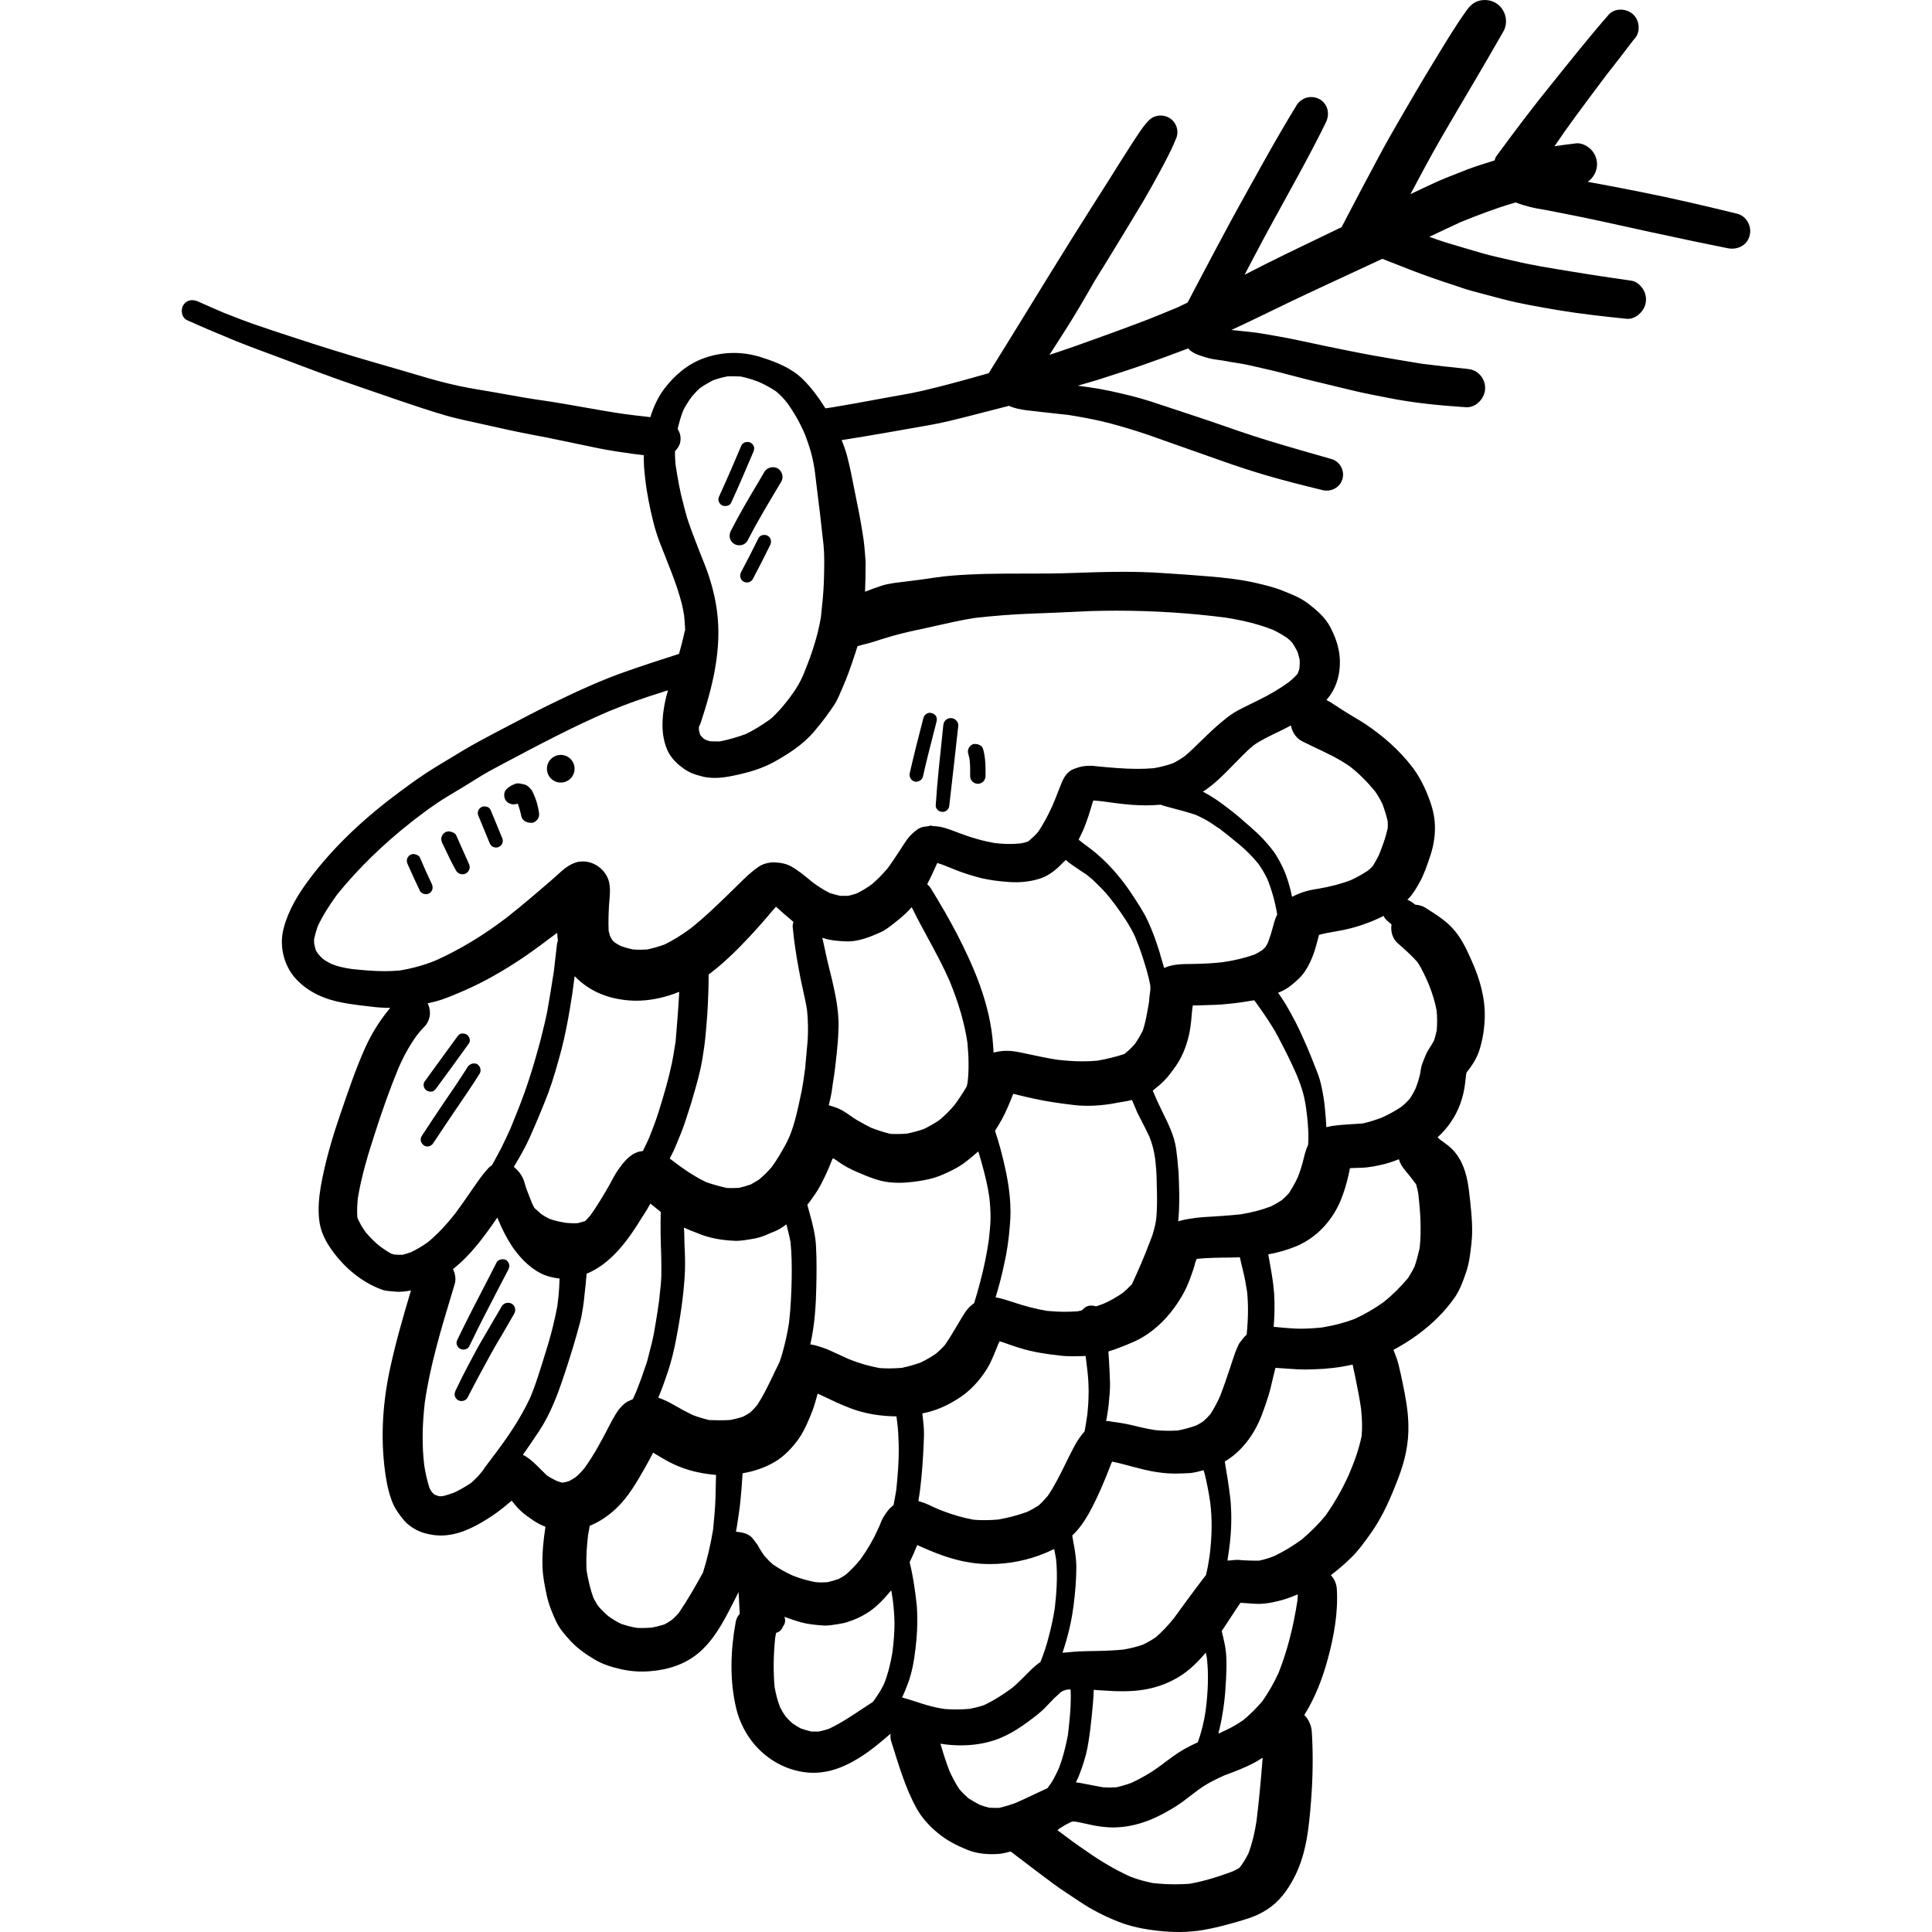 <?xml version="1.0" encoding="iso-8859-1"?>
<!-- Generator: Adobe Illustrator 19.0.0, SVG Export Plug-In . SVG Version: 6.00 Build 0)  -->
<svg version="1.1" id="Layer_1" xmlns="http://www.w3.org/2000/svg" xmlns:xlink="http://www.w3.org/1999/xlink" x="0px" y="0px"
	 viewBox="0 0 511.99 511.99" style="enable-background:new 0 0 511.99 511.99;" xml:space="preserve">
<g>
	<g>
		<g>
			<path d="M460.341,56.632c-8.501-2.082-17.001-4.074-25.59-5.775c-4.658-0.92-9.316-1.838-14.002-2.674
				c1.512-1.018,2.476-2.831,2.476-4.652c0-1.466-0.586-2.872-1.613-3.928c-0.855-0.855-2.267-1.635-3.553-1.635
				c-0.126,0-0.252,0.007-0.374,0.024c-1.909,0.214-3.821,0.478-5.728,0.763c1.734-2.552,3.497-5.088,5.323-7.566
				c2.758-3.745,5.525-7.47,8.315-11.175c2.471-3.133,4.918-6.284,7.317-9.47c1.867-1.732,1.719-4.89-0.008-6.617
				c-0.888-0.888-2.172-1.374-3.437-1.374c-1.196,0-2.376,0.434-3.187,1.374c-5.101,5.834-9.938,11.931-14.804,17.97
				c-5.188,6.39-10.172,12.986-15.037,19.64c-0.198,0.266-0.232,0.637-0.34,0.967c-1.666,0.504-3.314,1.066-4.972,1.586
				c-1.495,0.498-2.96,1.055-4.426,1.671c-2.082,0.821-4.192,1.613-6.244,2.55c-2.232,1.01-4.454,2.095-6.682,3.146
				c2.619-4.878,5.194-9.783,7.956-14.567c5.51-9.527,11.197-18.907,16.621-28.463c1.553-2.609,0.615-6.126-2.023-7.679
				C395.464,0.254,394.469,0,393.474,0c-0.491,0-0.981,0.062-1.456,0.188c-1.524,0.411-2.491,1.348-3.371,2.58
				c-3.284,4.573-6.127,9.44-9.058,14.218c-2.668,4.367-5.248,8.794-7.826,13.22c-2.287,3.928-4.544,7.856-6.683,11.902
				c-3.212,6.001-6.417,12.031-9.551,18.087c-2.888,1.392-5.769,2.791-8.666,4.18c-4.016,1.906-8.002,3.87-11.99,5.862
				c-1.694,0.855-3.373,1.713-5.052,2.579c2.241-4.223,4.432-8.474,6.733-12.669c4.983-9.175,10.201-18.292,14.803-27.672
				c1.084-2.198,0.616-4.837-1.612-6.157c-0.684-0.391-1.472-0.599-2.269-0.599c-0.398,0-0.798,0.052-1.19,0.16
				c-1.155,0.313-2.348,1.219-2.885,2.36c-5.408,8.817-10.336,17.912-15.349,26.924c-2.082,3.723-4.016,7.476-6.038,11.197
				c-2.455,4.596-4.878,9.215-7.299,13.831c-0.897,0.419-1.781,0.868-2.683,1.282c-3.458,1.442-6.917,2.875-10.43,4.181
				c-3.635,1.378-7.269,2.698-10.934,4.016c-4.162,1.534-8.352,2.991-12.56,4.38c1.415-2.184,2.818-4.371,4.215-6.568
				c2.727-4.265,5.268-8.659,7.785-13.065c1.029-1.665,2.059-3.33,3.091-4.994c3.342-5.422,6.624-10.875,9.908-16.328
				c1.466-2.491,2.844-5.012,4.221-7.533c1.46-2.762,3.015-5.548,4.168-8.466c0.346-0.652,0.523-1.332,0.523-2.086
				c0-1.173-0.469-2.287-1.291-3.107c-0.854-0.854-2.011-1.286-3.163-1.286c-1.142,0-2.279,0.425-3.111,1.286
				c-1.143,1.143-2.052,2.491-2.961,3.841c-0.88,1.348-1.789,2.696-2.639,4.074c-1.641,2.55-3.253,5.13-4.866,7.71
				c-3.459,5.422-6.889,10.845-10.288,16.269c-7.289,11.662-14.406,23.44-21.693,35.104c-5.825,1.657-11.654,3.287-17.569,4.663
				c-3.664,0.85-7.446,1.407-11.14,2.11c-4.221,0.791-8.413,1.553-12.634,2.257c-0.638,0.102-1.276,0.194-1.914,0.288
				c-1.746-2.795-3.694-5.462-5.981-7.713c-2.961-2.932-6.947-4.514-10.847-5.774c-2.433-0.791-4.955-1.202-7.446-1.202
				c-2.667,0-5.335,0.469-7.885,1.378c-4.309,1.525-7.798,4.514-10.553,8.12c-1.678,2.222-2.845,4.826-3.701,7.527
				c-0.284-0.026-0.566-0.075-0.843-0.111c-2.07-0.221-4.113-0.472-6.156-0.745c-7.089-1.026-14.13-2.497-21.223-3.535
				c-3.84-0.527-7.622-1.232-11.432-1.906c-3.607-0.673-7.24-1.173-10.847-1.935c-3.752-0.791-7.474-1.817-11.168-2.931
				c-3.605-1.084-7.24-2.111-10.875-3.166c-7.505-2.169-14.979-4.485-22.425-6.947c-3.165-1.027-6.331-2.082-9.497-3.166
				c-2.901-0.996-5.715-2.11-8.56-3.224c-2.287-0.997-4.573-1.964-6.83-2.991c-0.498-0.205-1.027-0.352-1.553-0.352
				c-0.938,0-1.818,0.44-2.375,1.378c-0.734,1.232-0.411,3.284,1.026,3.928c4.309,1.935,8.678,3.781,13.045,5.569
				c3.576,1.436,7.212,2.755,10.817,4.105c7.299,2.755,14.57,5.54,21.956,8.031c7.417,2.521,14.773,5.189,22.278,7.417
				c3.664,1.084,7.417,1.789,11.139,2.639c3.841,0.85,7.651,1.73,11.521,2.462c3.078,0.586,6.185,1.173,9.263,1.846
				c3.048,0.645,6.097,1.289,9.146,1.905c3.019,0.586,6.067,1.055,9.117,1.466c0.92,0.117,1.839,0.223,2.758,0.334
				c-0.015,1.021-0.006,2.041,0.057,3.066c0.059,1.027,0.205,2.052,0.293,3.048c0.205,1.993,0.527,3.957,0.909,5.921
				c0.762,3.841,1.612,7.68,3.048,11.315c2.052,5.335,4.367,10.552,5.774,16.093c0.234,0.967,0.411,1.964,0.586,2.96
				c0.147,1.32,0.234,2.639,0.293,3.987c-0.088,0.175-0.175,0.382-0.205,0.616c-0.406,1.915-0.895,3.778-1.435,5.647
				c-4.896,1.571-9.779,3.156-14.628,4.876c-5.775,2.052-11.374,4.573-16.914,7.24c-5.512,2.639-10.904,5.482-16.298,8.325
				c-3.225,1.7-6.419,3.371-9.527,5.248c-2.316,1.407-4.632,2.785-6.947,4.192c-3.225,1.964-6.331,4.163-9.351,6.421
				c-9.058,6.654-17.559,14.393-24.301,23.422c-2.99,3.987-5.569,8.237-6.83,13.103c-1.202,4.573,0.088,9.879,3.312,13.338
				c3.371,3.606,7.71,5.423,12.488,6.303c2.55,0.469,5.158,0.762,7.709,1.055c1.591,0.2,3.174,0.284,4.757,0.286
				c-2.625,3.166-4.832,6.628-6.545,10.384c-2.609,5.774-4.632,11.843-6.683,17.823c-2.139,6.215-4.016,12.606-5.16,19.084
				c-0.498,2.902-0.762,5.892-0.44,8.824c0.323,3.078,1.643,5.716,3.43,8.178c3.312,4.603,7.885,8.442,13.191,10.377
				c1.114,0.411,2.404,0.411,3.577,0.527c1.359,0.154,2.758-0.078,4.127-0.294c-2.137,7.152-4.213,14.32-5.74,21.635
				c-1.905,9.292-2.375,18.819-0.85,28.17c0.323,1.993,0.791,3.987,1.495,5.862c0.734,2.023,1.905,3.605,3.254,5.247
				c1.23,1.466,3.342,2.755,5.189,3.312c2.023,0.586,4.046,0.85,6.156,0.616c4.426-0.469,8.472-2.785,12.106-5.189
				c1.641-1.084,3.165-2.345,4.66-3.606c0.147-0.088,0.264-0.234,0.411-0.351c0.732,0.937,1.524,1.846,2.375,2.667
				c0.937,0.938,2.11,1.671,3.165,2.433c0.998,0.71,2.221,1.336,3.423,1.821c-0.536,3.544-0.918,7.128-0.784,10.696
				c0.088,2.521,0.616,5.101,1.143,7.563c0.528,2.433,1.495,4.749,2.55,7.006c0.937,1.905,2.433,3.576,3.869,5.13
				c1.789,1.905,4.074,3.488,6.303,4.807c2.11,1.26,4.603,2.023,6.976,2.55c2.491,0.557,5.071,0.732,7.592,0.527
				c4.719-0.352,9.322-1.789,12.956-4.866c3.957-3.342,6.478-8.061,8.794-12.604c0.603-1.16,1.197-2.328,1.785-3.502
				c0.08,1.925,0.205,3.84,0.296,5.761c-0.517,0.596-0.911,1.288-1.055,2.108c-1.378,7.563-1.671,15.507,0.147,23.04
				c1.7,6.947,6.537,12.869,13.221,15.536c2.96,1.173,6.126,1.7,9.322,1.32c3.605-0.44,6.742-1.846,9.82-3.723
				c3.064-1.854,5.819-4.185,8.518-6.524c-0.044,0.658-0.047,1.325,0.16,1.98c1.935,6.068,3.664,12.254,6.742,17.823
				c1.407,2.55,3.488,4.778,5.715,6.596c2.375,1.964,4.955,3.254,7.769,4.397c2.521,1.027,5.423,1.261,8.12,1.084
				c1.156-0.069,2.241-0.385,3.339-0.655c0.208,0.158,0.417,0.308,0.618,0.479c0.411,0.323,0.821,0.615,1.232,0.937
				c3.107,2.404,6.273,4.749,9.438,7.123c2.229,1.671,4.632,3.137,6.948,4.719c3.137,2.111,6.596,3.87,10.113,5.276
				c3.459,1.378,6.889,2.052,10.553,2.462c4.074,0.469,8.267,0.498,12.341-0.234c3.048-0.528,6.01-1.348,8.999-2.198
				c0.996-0.293,1.964-0.586,2.931-0.909c2.257-0.762,4.163-1.759,6.039-3.194c2.755-2.139,4.749-5.189,6.273-8.296
				c2.902-5.98,3.548-12.634,4.074-19.2c0.498-6.214,0.616-12.37,0.234-18.614c-0.106-1.766-0.835-3.365-1.995-4.52
				c2.868-4.572,4.842-9.71,6.245-14.915c1.612-5.951,2.755-12.283,2.374-18.468c-0.089-1.428-0.669-2.735-1.594-3.684
				c0.06-0.045,0.128-0.082,0.188-0.127c1.817-1.378,3.489-2.844,5.13-4.426c2.023-1.964,3.694-4.309,5.335-6.624
				c3.165-4.455,5.335-9.556,7.27-14.657c1.73-4.485,2.755-9.117,2.637-13.924c-0.059-3.753-0.762-7.505-1.524-11.168
				c-0.352-1.671-0.704-3.342-1.114-4.983c-0.327-1.323-0.86-2.548-1.323-3.797c2.191-1.15,4.293-2.466,6.278-3.913
				c3.928-2.872,7.445-6.244,10.172-10.288c1.261-1.935,2.082-4.221,2.814-6.391c0.85-2.433,1.114-5.101,1.407-7.651
				c0.411-3.607,0.059-7.387-0.321-10.993c-0.382-3.605-0.734-7.182-2.345-10.465c-0.85-1.73-2.023-3.254-3.548-4.455
				c-0.704-0.557-1.407-1.055-2.11-1.554c-0.205-0.175-0.381-0.351-0.586-0.557c-0.023-0.021-0.054-0.027-0.078-0.048
				c2.668-2.404,4.737-5.376,5.999-8.805c0.674-1.846,1.084-3.635,1.319-5.599c0.088-0.762,0.175-1.525,0.264-2.287
				c0.029-0.175,0.059-0.323,0.118-0.498c1.407-1.789,2.639-3.605,3.371-5.862c0.909-2.785,1.349-5.687,1.437-8.647
				c0.175-5.13-1.32-10.318-3.4-14.95c-1.23-2.785-2.462-5.51-4.397-7.915c-2.198-2.726-5.071-4.455-7.972-6.303
				c-0.79-0.5-1.701-0.712-2.621-0.778c-0.591-0.473-1.162-0.891-1.865-1.216c-0.085-0.042-0.181-0.074-0.27-0.113
				c0.067-0.065,0.146-0.114,0.211-0.18c1.232-1.202,2.17-2.844,3.019-4.339c1.232-2.198,2.052-4.69,2.844-7.065
				c0.968-2.844,1.437-5.951,1.202-8.94c-0.205-2.726-1.055-5.248-2.082-7.769c-1.055-2.491-2.257-4.719-3.869-6.86
				c-3.489-4.544-7.769-8.267-12.488-11.432c-1.583-1.026-3.194-1.935-4.807-2.932c-1.846-1.114-3.576-2.403-5.452-3.43h-0.001
				c3.112-3.412,4.089-8.413,3.313-12.868c-0.411-2.257-1.202-4.339-2.257-6.36c-1.378-2.639-3.576-4.514-5.862-6.273
				c-1.964-1.525-4.339-2.462-6.624-3.371c-2.257-0.937-4.719-1.524-7.094-2.082c-4.163-0.967-8.501-1.436-12.752-1.789
				c-4.074-0.352-8.179-0.616-12.283-0.88c-3.4-0.234-6.801-0.323-10.201-0.323c-4.632,0-9.292,0.147-13.924,0.323
				c-4.075,0.147-8.12,0.147-12.195,0.147c-3.577,0-7.153,0-10.729,0.088c-2.814,0.088-5.628,0.205-8.442,0.44
				c-2.844,0.205-5.658,0.675-8.531,1.084c-1.319,0.175-2.637,0.321-3.928,0.498c-2.082,0.264-4.28,0.44-6.303,1.084
				c-1.514,0.489-2.994,1.03-4.467,1.612c0.113-2.514,0.159-5.031,0.159-7.563c0-0.967-0.147-1.993-0.205-2.96
				c-0.088-1.084-0.175-2.11-0.323-3.196c-0.323-2.169-0.675-4.339-1.084-6.508c-0.762-3.752-1.495-7.533-2.257-11.286
				c-0.293-1.436-0.644-2.844-0.996-4.28c-0.378-1.493-0.914-2.946-1.491-4.387c7.797-1.213,15.559-2.621,23.339-3.987
				c3.517-0.616,7.065-1.525,10.524-2.404c3.5-0.914,6.98-1.802,10.476-2.69c1.459,0.675,3.178,0.987,4.69,1.177
				c3.671,0.447,7.341,0.816,11.013,1.232c2.912,0.451,5.799,0.981,8.686,1.64c3.196,0.734,6.331,1.671,9.439,2.639
				c2.844,0.88,5.628,1.935,8.414,2.902c4.69,1.641,9.351,3.284,14.041,4.955c4.016,1.437,8.09,2.755,12.165,3.957
				c4.866,1.407,9.762,2.639,14.686,3.841c2.257,0.527,4.632-0.704,5.248-2.991c0.645-2.287-0.734-4.66-2.991-5.276
				c-5.628-1.612-11.256-3.196-16.884-4.925c-5.188-1.582-10.347-3.43-15.477-5.189c-5.189-1.759-10.377-3.43-15.566-5.158
				c-3.548-1.143-7.212-1.993-10.847-2.785c-1.759-0.381-3.546-0.675-5.335-0.938c-1.004-0.155-2.038-0.276-3.066-0.416
				c1.948-0.608,3.931-1.095,5.871-1.736c3.723-1.202,7.446-2.375,11.139-3.664c4.105-1.426,8.181-2.912,12.257-4.475
				c0.112,0.109,0.223,0.234,0.328,0.336c1.202,1.143,3.078,1.641,4.632,2.11c1.407,0.44,2.96,0.557,4.426,0.791
				c0.645,0.118,1.289,0.234,1.905,0.352c1.583,0.264,3.166,0.469,4.719,0.821c2.755,0.645,5.541,1.232,8.295,1.936
				c3.196,0.821,6.391,1.7,9.615,2.462c3.342,0.821,6.654,1.612,9.996,2.404c2.991,0.732,6.038,1.26,9.058,1.876
				c6.801,1.378,13.689,2.023,20.637,2.491c2.755,0.175,5.101-2.462,5.101-5.101c0-1.349-0.557-2.668-1.495-3.607
				c-1.027-1.055-2.228-1.378-3.606-1.495c-3.881-0.401-7.757-0.821-11.615-1.312c-4.413-0.717-8.799-1.461-13.184-2.235
				c-4.192-0.762-8.354-1.643-12.547-2.491c-4.309-0.88-8.618-1.906-12.957-2.639c-2.345-0.381-4.632-0.85-6.976-1.084
				c-1.631-0.186-3.252-0.346-4.875-0.513c2.051-0.947,4.105-1.891,6.125-2.881c6.157-2.991,12.341-5.98,18.555-8.853
				c5.102-2.349,10.221-4.724,15.33-7.119c0.279,0.106,0.571,0.219,0.835,0.33c2.345,0.908,4.69,1.817,7.035,2.755
				c3.664,1.407,7.358,2.698,11.11,3.9c1.642,0.557,3.284,1.143,4.955,1.583c2.58,0.704,5.159,1.378,7.739,2.052
				c5.012,1.32,10.172,2.169,15.302,3.048c5.862,0.967,11.813,1.612,17.764,2.228c2.228,0.205,4.397-1.759,4.955-3.781
				c0.351-1.32,0.175-2.755-0.527-3.957c-0.616-1.026-1.817-2.169-3.078-2.345c-5.423-0.791-10.845-1.582-16.269-2.491
				c-5.13-0.85-10.29-1.641-15.36-2.873c-2.697-0.644-5.453-1.173-8.091-1.964c-2.961-0.85-5.892-1.73-8.824-2.609
				c-1.727-0.503-3.408-1.115-5.094-1.705c2.774-1.31,5.527-2.65,8.332-3.915c4.507-1.816,9.026-3.577,13.692-4.944
				c0.287-0.086,0.573-0.166,0.861-0.251c1.186,0.469,2.418,0.832,3.659,1.157c1.466,0.381,2.991,0.615,4.485,0.88
				c1.495,0.293,3.019,0.586,4.514,0.88c3.548,0.675,7.094,1.436,10.642,2.198c8.002,1.789,16.064,3.517,24.095,5.218
				c2.932,0.615,5.834,1.202,8.765,1.789c2.55,0.527,5.129-0.675,5.833-3.312C464.328,60.033,462.862,57.248,460.341,56.632z
				 M181.288,134.336l-0.264-1.114c-0.908-3.224-1.437-6.567-1.993-10.055c-0.118-1.173-0.175-2.345-0.147-3.576
				c0.029-0.029,0.029-0.029,0.059-0.059c0-0.013,0.001-0.026,0.001-0.04c0.575-0.575,1.035-1.286,1.259-2.042
				c0.205-0.791,0.205-1.641,0-2.433c-0.133-0.399-0.33-0.825-0.559-1.252c0-0.002,0-0.006,0.001-0.009
				c-0.029-0.059-0.029-0.088-0.059-0.118c0.382-1.641,0.85-3.283,1.466-4.865c0.645-1.29,1.407-2.462,2.257-3.635
				c0.704-0.821,1.407-1.582,2.228-2.316c0.909-0.645,1.818-1.173,2.785-1.7c0.205-0.118,0.411-0.205,0.616-0.323
				c1.26-0.469,2.491-0.791,3.84-1.055c0.498-0.029,0.997-0.029,1.495-0.029c0.674,0,1.348,0.029,2.023,0.059
				c1.671,0.352,3.224,0.821,4.778,1.436c1.612,0.703,3.107,1.524,4.603,2.521c1.114,0.937,2.082,1.964,2.96,3.078
				c1.877,2.609,3.43,5.364,4.719,8.414c0.557,1.466,1.055,2.902,1.495,4.397c0.528,1.876,0.88,3.781,1.143,5.715l0.293,2.491
				c0.704,5.569,1.378,11.14,1.964,16.709c0.264,2.726,0.175,5.541,0.118,8.237l-0.029,1.026c-0.088,3.225-0.44,6.421-0.791,9.733
				c-0.968,5.892-3.048,11.374-4.749,15.507c-0.821,1.817-1.73,3.371-2.726,4.749l-0.734,0.996l-0.616,0.821
				c-1.23,1.553-2.726,3.371-4.514,4.925c-2.228,1.612-4.367,2.932-6.537,3.987c-2.228,0.821-4.544,1.495-6.889,1.964h-1.055
				c-0.498,0-0.996,0-1.495-0.029l-0.996-0.293l-0.323-0.175c-0.029,0-0.059-0.028-0.088-0.028v-0.029l-0.059-0.028
				c-0.021-0.006-0.042-0.014-0.062-0.02l-0.26-0.155l-0.88-0.938c-0.118-0.382-0.205-0.762-0.323-1.202
				c-0.029-0.323-0.059-0.645-0.029-0.997c0.175-0.323,0.352-0.645,0.469-0.997c3.078-9.381,5.746-19.494,4.28-29.959
				c-0.557-4.046-1.641-8.032-3.283-12.195l-1.143-2.872l-1.114-2.873c-0.675-1.7-1.29-3.43-1.905-5.159
				C182.021,137.15,181.669,135.743,181.288,134.336z M108.882,331.854c-0.734,0.264-1.436,0.469-2.228,0.674
				c-0.734,0-1.436,0-2.139-0.059l-0.821-0.234c-1.055-0.587-2.022-1.233-2.99-1.937c-1.378-1.114-2.608-2.345-3.753-3.694
				c-0.586-0.791-1.114-1.612-1.7-2.755c-0.088-0.175-0.205-0.382-0.293-0.557c-0.029-0.059-0.029-0.118-0.059-0.147
				c-0.059-0.175-0.118-0.321-0.205-0.498c-0.118-1.671-0.029-3.312,0.118-4.983c0.938-5.921,2.755-11.813,4.397-16.884
				c2.082-6.537,4.162-12.341,6.39-17.736c1.525-3.488,3.107-6.244,4.896-8.706c0.616-0.791,1.261-1.553,1.964-2.257
				c1.525-1.553,1.906-3.898,0.997-5.921c-0.035-0.071-0.1-0.127-0.14-0.197c0.018-0.004,0.035-0.005,0.052-0.008
				c0-0.029-0.029-0.029-0.029-0.059c0.704-0.175,1.378-0.323,2.052-0.498c2.433-0.645,4.778-1.671,7.651-2.902
				c5.042-2.198,10.231-5.101,15.829-8.881c2.844-1.964,5.628-4.046,8.385-6.126l0.264-0.205c0.029,0,0.029-0.029,0.059-0.029
				l0.029,0.029c0.029,0,0.029,0.029,0.059,0.059c0.027,0.563,0.085,1.156,0.161,1.768c-0.004,0.006-0.009,0.013-0.014,0.019
				c0.029,0.059,0.029,0.088,0.029,0.147c-0.029,0.029-0.029,0.059-0.059,0.088c0.005,0.027,0.016,0.052,0.02,0.079
				c-0.109,0.272-0.2,0.576-0.225,0.976c-0.175,1.613-0.38,3.254-0.557,4.837l-0.234,2.082c-0.557,3.548-1.114,7.035-1.73,10.524
				c-0.234,1.289-0.557,2.58-0.85,3.84l-0.382,1.554c-0.323,1.495-0.734,2.96-1.143,4.426l-0.293,1.055
				c-0.968,3.518-2.052,7.006-3.254,10.436c-1.202,3.371-2.521,6.624-3.869,9.908c-0.762,1.7-1.554,3.371-2.375,5.042
				c-0.645,1.23-1.29,2.462-1.964,3.664l-0.49,0.876c-0.002,0.001-0.006,0.002-0.009,0.004l-0.059,0.117
				c-0.029,0.029-0.059,0.059-0.118,0.059c-0.006,0.024-0.021,0.038-0.029,0.059c-0.277,0.179-0.538,0.367-0.734,0.586
				c-1.524,1.613-2.755,3.43-4.016,5.248l-0.498,0.704l-0.616,0.908c-1.202,1.73-2.404,3.459-3.664,5.16
				c-2.521,3.196-4.837,5.628-7.299,7.68C111.96,330.212,110.464,331.092,108.882,331.854z M179.998,262.877
				c-0.234,4.426-0.586,8.853-0.968,13.279l-0.175,0.997c-0.234,1.524-0.469,3.019-0.791,4.544c-0.439,2.023-0.908,4.016-1.466,6.01
				c-0.645,2.316-1.319,4.603-2.052,6.919c-0.675,2.139-1.466,4.28-2.462,6.771c-0.543,1.173-1.064,2.347-1.688,3.546
				c-0.004,0-0.008,0-0.012,0c0,0.029-0.029,0.059-0.029,0.088c-0.029,0-0.029,0-0.059,0c-0.001,0.004-0.004,0.007-0.006,0.011
				c-0.378,0.034-0.716,0.111-0.991,0.166c-2.58,0.734-4.221,3.019-5.54,4.866c-0.645,0.938-1.173,1.935-1.7,2.902
				c-0.381,0.732-0.762,1.436-1.173,2.11c-1.407,2.404-2.814,4.749-4.455,7.035l-1.32,1.436c-0.673,0.234-1.348,0.411-2.052,0.586
				c-0.352,0.029-0.704,0.029-1.026,0.029c-0.675,0-1.32-0.059-2.082-0.118c-1.348-0.234-2.901-0.498-4.397-1.084
				c-0.732-0.351-1.436-0.762-2.11-1.23c-0.562-0.482-1.122-0.97-1.684-1.497c-0.005-0.009-0.012-0.019-0.016-0.027
				c-0.059-0.029-0.088-0.059-0.147-0.118c-0.264-0.498-0.498-1.027-0.734-1.554l-0.41-1.055l-0.821-2.11
				c-0.175-0.44-0.293-0.88-0.44-1.32c-0.175-0.674-0.382-1.319-0.675-1.964c-0.544-1.089-1.213-1.898-2.282-2.811
				c0-0.002,0.001-0.004,0.002-0.006c-0.022-0.019-0.044-0.038-0.066-0.057c1.466-2.433,2.991-5.042,4.221-7.797
				c1.73-3.9,3.4-7.826,4.924-11.843c1.32-3.577,2.345-7.27,3.371-11.051c1.027-3.869,1.759-7.768,2.375-11.403
				c0.469-2.755,0.88-5.54,1.202-8.295c0-0.029,0.029-0.059,0.059-0.088c0.029,0,0.059,0.029,0.059,0.029
				c3.107,3.224,7.269,5.335,12.048,6.067c1.407,0.234,2.785,0.352,4.162,0.352c3.342,0,6.743-0.645,10.172-1.876
				c0.389-0.148,0.764-0.307,1.146-0.462c-0.001,0.018-0.001,0.034-0.001,0.051C179.94,262.906,179.97,262.877,179.998,262.877z
				 M210.279,244.322c-0.175,0.469-0.264,0.938-0.205,1.407c0.352,3.635,0.88,7.212,1.553,10.817
				c0.293,1.759,0.675,3.517,1.055,5.248c0.411,1.905,0.85,3.81,1.173,5.745c0.352,3.577,0.352,6.801,0.029,9.849l-0.175,1.846
				c-0.118,1.349-0.234,2.668-0.352,3.987l-0.147,1.027c-0.205,1.582-0.439,3.166-0.732,4.719l-0.264,1.23
				c-0.762,3.606-1.524,7.328-2.932,10.847c-0.352,0.762-0.704,1.524-1.084,2.257c-0.616,1.114-1.261,2.228-1.936,3.342
				c-0.557,0.909-1.143,1.789-1.789,2.668c-1.026,1.202-2.139,2.287-3.371,3.312c-0.704,0.44-1.407,0.85-2.139,1.26
				c-1.027,0.352-2.023,0.645-3.107,0.909c-0.645,0.029-1.29,0.059-1.964,0.059l-1.261-0.029c-1.876-0.411-3.723-0.938-5.51-1.553
				c-3.459-1.671-6.537-3.87-9.644-6.244c0.674-1.26,1.289-2.55,1.817-3.869c0.734-1.759,1.466-3.518,2.082-5.306l0.675-2.052
				c0.381-1.202,0.791-2.404,1.173-3.635l0.411-1.466c0.938-3.165,1.905-6.478,2.521-10.201c0.293-1.877,0.586-3.694,0.762-5.569
				c0.205-2.082,0.382-4.162,0.528-6.273c0.204-3.43,0.346-6.86,0.349-10.317c0-0.001,0.002-0.001,0.002-0.001
				c0-0.029,0-0.059,0-0.088c0.011-0.008,0.021-0.016,0.032-0.023c0-0.001,0-0.002,0-0.002c4.12-3.073,7.745-6.726,11.049-10.263
				c1.23-1.319,2.433-2.667,3.781-4.221l1.055-1.23c0.615-0.734,1.23-1.466,1.876-2.169c0.029,0,0.029-0.029,0.059-0.029
				c0.029,0,0.029,0.029,0.059,0.029l0.732,0.644c1.027,0.938,2.052,1.847,3.137,2.726l0.656,0.573
				c-0.002,0.005-0.008,0.007-0.011,0.013L210.279,244.322z M114.013,394.731c-0.059-0.088-0.118-0.175-0.175-0.264
				c0.059,0.088,0.118,0.175,0.175,0.234C114.013,394.731,114.013,394.731,114.013,394.731z M130.592,386.087
				c-0.838,1.128-1.685,2.25-2.531,3.369l0.264-0.237c-0.527,0.675-1.055,1.32-1.613,1.964c-0.586,0.616-1.202,1.202-1.846,1.789
				c-1.466,0.967-2.991,1.876-4.603,2.608c-0.973,0.352-1.939,0.675-2.966,0.909c-0.029,0.029-0.791,0.029-0.791,0.029
				c-0.381-0.059-0.734-0.175-1.407-0.469c-0.118-0.088-0.205-0.205-0.323-0.323c-0.04-0.025-0.074-0.061-0.114-0.089
				c-0.104-0.131-0.188-0.243-0.296-0.35l-0.264-0.44c-0.029-0.029-0.029-0.059-0.059-0.088v-0.029l-0.205-0.352
				c-0.645-1.964-1.084-3.987-1.407-6.038c-0.615-5.101-0.557-10.583,0.147-16.709c1.407-9.703,4.28-19.318,7.094-28.581
				l0.821-2.755c0.376-1.24,0.199-2.594-0.419-3.921c0.002-0.002,0.006-0.004,0.009-0.007c0,0-0.029-0.029-0.029-0.059
				c4.719-3.694,8.355-8.735,11.667-13.543c0-0.029,0.029-0.059,0.059-0.059c0.029,0.029,0.059,0.029,0.059,0.059
				c1.084,2.726,2.375,5.217,3.811,7.445c1.553,2.287,4.103,5.394,7.622,7.212c1.473,0.751,3.121,1.185,4.938,1.393
				c0,0.001,0,0.004,0,0.005c0.025,0.002,0.049,0.006,0.075,0.009l-0.088,2.139c-0.088,1.73-0.264,3.459-0.498,5.16
				c-0.321,1.759-0.703,3.459-1.114,5.158c-0.264,1.143-0.586,2.287-0.909,3.459l-0.498,1.73c-0.498,1.671-1.026,3.342-1.553,5.012
				l-0.234,0.734c-0.88,2.785-1.759,5.54-2.902,8.208C137.846,376.086,134.309,381.221,130.592,386.087z M152.679,391.357
				c-0.586,0.411-1.173,0.762-1.817,1.114c-0.498,0.175-0.997,0.323-1.905,0.44c-0.44-0.118-0.88-0.264-1.32-0.411
				c-0.937-0.44-1.817-0.909-2.696-1.495c-0.498-0.469-1.027-0.996-1.554-1.524c-1.349-1.376-2.786-2.813-4.427-3.75
				c-0.112-0.059-0.243-0.067-0.357-0.119c0.011-0.018,0.022-0.034,0.034-0.057c0,0-0.029-0.029-0.059-0.029
				c1.378-1.935,2.668-3.87,4.339-6.362c2.902-4.426,4.778-9.381,6.362-14.1c1.935-5.774,3.283-10.23,4.397-14.48
				c0.675-2.58,1.026-5.364,1.23-7.505c0.203-1.789,0.401-3.605,0.547-5.449c0.004-0.001,0.006-0.002,0.009-0.004
				c0-0.029,0-0.059,0-0.088h0.029c0-0.006,0-0.011,0-0.016c6.344-2.559,10.85-8.873,13.689-13.379l0.616-0.997
				c0.557-0.88,1.143-1.759,1.671-2.637l0.411-0.734l0.44-0.734c0-0.029,0.029-0.029,0.059-0.059c0.029,0,0.029,0.029,0.059,0.029
				l2.58,2.098c0,0.004,0,0.008,0,0.012l0.088,0.059c0,0.029,0,0.029,0,0.059c-0.115,3.791-0.029,7.581,0.117,11.373
				c0.059,1.906,0.059,3.811,0.029,5.716c-0.059,1.553-0.234,3.107-0.411,4.632l-0.118,1.289c-0.264,1.993-0.557,4.016-0.909,6.01
				c-0.293,1.935-0.644,3.898-1.114,5.774l-0.968,3.811c-0.175,0.821-0.469,1.641-0.762,2.462l-0.351,0.996
				c-0.498,1.584-1.114,3.166-1.73,4.749l-0.38,0.968l-0.791,1.759c-0.029,0-0.059,0.029-0.088,0.029
				c-0.002,0.005-0.004,0.009-0.006,0.014c-0.438,0.192-0.876,0.383-1.313,0.602c-1.143,0.616-2.404,2.082-3.078,3.224
				c-0.616,0.997-1.173,1.993-1.7,3.048c-1.993,3.84-4.046,7.798-6.596,11.286C154.263,389.833,153.529,390.625,152.679,391.357z
				 M189.673,393.967l-0.059,2.814c-0.088,2.873-0.352,5.746-0.645,8.618c-0.675,3.987-1.554,7.826-2.698,11.404
				c-2.139,3.841-4.103,7.299-6.419,10.671c-0.616,0.704-1.232,1.348-1.993,1.935c-0.586,0.411-1.202,0.762-1.818,1.084
				c-1.143,0.351-2.287,0.644-3.488,0.85c-0.792,0.031-1.584,0.089-2.404,0.089l-1.32-0.029c-1.466-0.234-2.844-0.616-4.251-1.084
				c-1.202-0.586-2.287-1.261-3.4-2.052c-0.968-0.821-1.877-1.73-2.698-2.726c-0.44-0.675-0.85-1.349-1.202-2.052
				c-0.791-2.198-1.378-4.544-1.817-7.24c-0.029-0.323-0.029-0.616-0.059-0.938c0-0.088-0.029-0.175-0.029-0.264
				c0,0.059,0.029,0.118,0.029,0.175c-0.088-2.697,0.088-5.335,0.44-8.442l0.234-1.261l0.205-1.173c0.029,0,0.029-0.029,0.059-0.029
				v-0.001c2.47-0.998,4.883-2.595,7.006-4.63c3.194-3.019,5.422-6.947,7.592-10.758c0.734-1.289,1.436-2.58,2.111-3.898
				c0-0.029,0.029-0.029,0.029-0.029c0.029-0.029,0.029-0.029,0.029-0.029l0.029,0.029l0.88,0.528l2.345,1.378
				c2.755,1.554,5.775,2.698,8.765,3.284c1.446,0.318,2.978,0.519,4.566,0.664v0.002c0.022,0.002,0.044,0.005,0.066,0.006
				C189.731,391.886,189.701,392.941,189.673,393.967z M193.599,376.295c-0.997,0.059-1.964,0.088-2.961,0.088
				c-0.909,0-1.789-0.029-2.698-0.059c-1.495-0.352-2.902-0.791-4.339-1.32c-1.7-0.821-3.342-1.7-4.983-2.668
				c-1.498-0.864-2.821-1.465-4.092-1.931c0-0.001,0.001-0.004,0.001-0.005c-0.021-0.011-0.046-0.021-0.069-0.03
				c0.938-2.198,1.73-4.455,2.491-6.713c0.938-2.873,1.612-5.541,2.11-8.178c1.26-6.391,2.052-12.019,2.375-17.148
				c0.175-2.345,0.118-4.778,0.029-7.123l-0.059-1.143l-0.085-3.449c-0.022-0.413-0.049-0.822-0.074-1.234
				c0.014,0.007,0.027,0.015,0.041,0.022v-0.088c1.055,0.528,2.198,0.968,3.312,1.378l0.703,0.293
				c2.726,1.084,5.805,1.7,9.703,1.846c1.525,0,3.107-0.293,5.101-0.645c1.437-0.264,2.844-0.85,4.192-1.466l1.29-0.527
				c0.967-0.411,1.759-0.968,2.726-1.671h0.021h0.008c0.029,0,0.029,0,0.029,0c0.029,0,0.029,0,0.029,0.029
				c0.004-0.002,0.007-0.006,0.012-0.009c0.005,0.004,0.018,0.009,0.018,0.009c0.38,1.495,0.762,2.991,1.055,4.544
				c0.352,3.371,0.352,6.713,0.323,9.497c-0.088,3.81-0.234,7.885-0.704,11.902c-0.411,2.698-0.996,5.335-1.73,7.944
				c-0.234,0.85-0.498,1.671-0.791,2.521c-0.074,0.138-0.146,0.277-0.219,0.417c-0.013,0.039-0.029,0.074-0.042,0.113
				c-0.306,0.596-0.611,1.199-0.882,1.787l-0.616,1.32l-0.675,1.378c-1.055,2.169-2.169,4.397-3.546,6.449
				c-0.557,0.675-1.173,1.32-1.846,1.936c-0.586,0.38-1.202,0.732-1.818,1.055C195.856,375.797,194.771,376.031,193.599,376.295z
				 M236.517,437.76c-0.557,3.284-1.232,5.951-2.198,8.385c-0.616,1.319-1.349,2.55-2.404,4.046
				c-0.165,0.212-0.313,0.431-0.47,0.658c-0.008,0.005-0.021,0.012-0.028,0.016c-0.029,0.059-0.059,0.088-0.088,0.147l-2.873,1.876
				c-2.755,1.846-5.628,3.753-8.706,5.218c-0.91,0.323-1.849,0.557-2.815,0.762h-0.938h-0.967c-0.968-0.234-1.877-0.498-2.814-0.821
				c-0.762-0.411-1.466-0.85-2.198-1.349c-0.645-0.557-1.232-1.143-1.817-1.817c-0.528-0.762-0.997-1.524-1.437-2.375
				c-0.673-1.7-1.143-3.488-1.495-5.451c-0.352-3.987-0.323-8.237,0.147-12.899c0.059-0.469,0.147-0.938,0.293-1.466h0.029
				c0-0.006,0-0.011,0-0.016c0.834-0.186,1.469-0.788,1.787-1.714c0.484-0.559,0.636-1.341,0.474-2.131
				c-0.033-0.106-0.087-0.205-0.135-0.306c0.025,0.009,0.047,0.025,0.072,0.034c0-0.029-0.029-0.059-0.029-0.088
				c1.466,0.557,2.931,1.055,4.397,1.466c1.905,0.498,3.898,0.704,6.244,0.85c1.114,0,2.228-0.175,3.342-0.351l0.967-0.175
				c1.114-0.147,2.228-0.586,3.284-0.968c1.582-0.616,3.019-1.378,4.426-2.345c1.846-1.319,3.548-2.991,5.512-5.394
				c0.029,0,0.029-0.029,0.059-0.029c0,0,0,0,0.029,0c0.029,0.029,0.029,0.059,0.059,0.088l0.382,2.462
				c0.234,1.993,0.41,3.928,0.439,5.951C237.045,432.25,236.898,434.712,236.517,437.76z M237.51,394.903l-0.175,0.996
				c-0.175,0.997-0.323,1.964-0.557,2.991c-0.025,0.016-0.049,0.035-0.074,0.052c-0.001,0.008-0.002,0.018-0.005,0.025
				c-1.128,0.774-1.987,2.116-2.559,3.031c-0.382,0.615-0.675,1.319-0.938,2.023c-0.175,0.44-0.352,0.88-0.557,1.26
				c-1.202,2.698-2.698,5.276-4.603,7.944c-1.289,1.583-2.58,2.932-3.957,4.103c-0.586,0.381-1.173,0.762-1.789,1.084
				c-0.997,0.352-1.964,0.644-3.019,0.88c-0.498,0.029-0.997,0.059-1.495,0.059c-0.586,0-1.143-0.029-1.73-0.088
				c-1.993-0.38-3.928-0.937-5.921-1.7c-1.905-0.85-3.606-1.846-5.276-2.961c-0.85-0.732-1.612-1.524-2.375-2.404
				c-0.645-0.908-1.23-1.846-1.759-2.844l-0.704-0.938l-0.704-0.909c-0.732-0.732-1.641-1.202-2.872-1.407
				c-0.411-0.088-0.791-0.118-1.29-0.175c-0.01,0.006-0.02,0.015-0.035,0.015c0.002-0.013,0.006-0.025,0.008-0.039
				c-0.029,0-0.059,0-0.088,0c0.205-0.996,0.352-2.023,0.498-3.048c0.382-2.433,0.704-4.866,0.88-7.328l0.088-0.968
				c0.086-1.32,0.199-2.643,0.286-4.046c0.002,0,0.005,0,0.006,0c0-0.029,0-0.059,0-0.088c3.166-0.527,6.039-1.554,8.531-3.019
				c2.316-1.378,4.455-3.459,6.36-6.156c1.612-2.345,2.668-4.983,3.635-7.446c0.469-1.232,0.821-2.521,1.173-3.811l0.175-0.615
				c0,0,0-0.029,0.029-0.029l0.029-0.029l0.029,0.029l1.319,0.615c2.462,1.173,4.925,2.345,7.505,3.312
				c3.615,1.341,7.494,2.011,11.919,2.075c0,0.001,0,0.003,0,0.005c0.025,0,0.047,0.001,0.071,0.001l0.175,1.407
				c0.264,1.935,0.352,3.869,0.411,5.804C238.273,387.018,237.862,391.502,237.51,394.903z M235.665,362.636
				c-0.85,0-1.7-0.029-2.55-0.088c-2.726-0.498-5.394-1.261-8.178-2.375l-2.433-1.114l-2.433-1.114
				c-0.821-0.381-1.643-0.704-2.521-0.968c-0.675-0.234-1.7-0.527-2.609-0.675c-0.044-0.005-0.081,0.004-0.125,0
				c0.002-0.009,0.005-0.019,0.007-0.029c-0.029-0.002-0.059-0.002-0.088-0.002c1.23-5.335,1.495-10.875,1.583-15.125
				c0.088-3.548,0.118-7.065-0.059-10.612c-0.118-3.048-0.85-5.951-1.671-8.911l-0.645-2.345c0.762-0.938,1.436-1.935,2.11-2.902
				c0.968-1.378,1.7-2.872,2.433-4.367c0.821-1.671,1.525-3.371,2.198-5.071c0.029,0,0.293,0.147,0.323,0.147
				c0.029,0,0.323,0.205,0.352,0.205c0.645,0.469,1.289,0.909,1.964,1.349c1.671,1.055,3.518,1.846,5.101,2.491
				c1.612,0.703,3.225,1.319,4.925,1.759c1.436,0.381,3.107,0.557,4.896,0.557c1.378,0,2.755-0.118,4.103-0.293
				c1.789-0.234,3.459-0.528,5.189-1.027c1.7-0.498,3.371-1.319,4.983-2.11c2.639-1.29,4.925-3.284,6.654-4.837
				c0.013,0,0.019,0.006,0.025,0.012c0.001,0.006,0.004,0.012,0.005,0.018c0.029,0,0.059,0.029,0.059,0.059
				c0.029,0,0.088,0.118,0.088,0.147l0.734,2.55c1.026,3.635,1.671,6.478,2.082,9.263c0.234,1.964,0.352,3.898,0.323,5.892
				c-0.029,1.7-0.234,3.371-0.469,5.628c-0.527,3.605-1.29,7.299-2.345,11.286c-0.459,1.719-0.948,3.466-1.491,5.187
				c-0.001,0.001-0.004,0.001-0.005,0.002c0,0.059-0.029,0.088-0.029,0.118l-0.088,0.059c-0.001,0.004-0.002,0.008-0.005,0.013
				l-0.552,0.427c-1.29,1.026-2.11,2.462-2.932,3.84l-0.675,1.143c-1.114,1.905-2.257,3.781-3.488,5.599
				c-0.762,0.85-1.554,1.613-2.433,2.345c-1.29,0.88-2.609,1.641-4.016,2.316c-1.612,0.586-3.224,1.027-4.953,1.407
				C237.893,362.577,236.777,362.636,235.665,362.636z M282.362,227.907c0,0,0.029-0.029,0.059-0.029c0,0,0.029,0.029,0.059,0.029
				c0.469,0.44,0.997,0.85,1.495,1.202l1.877,1.29c0.674,0.44,1.348,0.88,2.052,1.378c-0.147-0.118-0.264-0.234-0.264-0.234
				c0.675,0.527,1.348,1.084,1.993,1.643c0.85,0.791,1.641,1.612,2.491,2.462c1.289,1.319,2.404,2.785,3.488,4.221
				c1.759,2.433,3.782,5.305,5.189,8.354c0.734,1.818,1.436,3.635,2.023,5.482c0.762,2.404,1.525,4.837,1.993,7.328l0.04,0.736
				c-0.001,0.009-0.008,0.018-0.011,0.026l0.029,0.321c-0.029,0.118-0.059,0.234-0.059,0.352c0.001,0.08-0.008,0.159-0.007,0.239
				c-0.155,0.955-0.267,1.92-0.316,2.869l-0.205,1.173c-0.381,2.139-0.734,4.221-1.407,6.273c-0.615,1.26-1.289,2.404-2.082,3.576
				c-0.791,0.909-1.612,1.759-2.844,2.726c-2.345,0.762-4.749,1.349-7.152,1.759c-1.32,0.118-2.639,0.175-3.957,0.175
				c-2.257,0-4.514-0.175-6.771-0.44c-2.814-0.439-5.569-1.055-8.354-1.641l-1.407-0.293c-1.23-0.264-2.404-0.411-3.488-0.411
				c-1.261,0-2.375,0.175-3.43,0.44c-0.009,0.004-0.019,0.011-0.029,0.014c-0.019,0.005-0.039,0.009-0.059,0.015l-0.118-1.817
				c-0.732-11.197-5.306-21.312-9.644-29.724c-1.993-3.811-4.251-7.739-6.889-12.019c-0.221-0.359-0.53-0.689-0.883-1.021
				c0.001-0.001,0.002-0.004,0.004-0.006c-0.029-0.029-0.029-0.029-0.059-0.059c0.002-0.005,0.005-0.009,0.007-0.015
				c0.935-1.754,1.754-3.596,2.602-5.467c0-0.028,0.029-0.028,0.029-0.058s0.029-0.029,0.029-0.059
				c1.2,0.351,2.373,0.82,3.575,1.319l1.671,0.675c2.169,0.821,4.339,1.495,6.567,2.052c1.993,0.44,4.251,0.791,6.917,0.967
				c0.644,0.059,1.289,0.088,1.964,0.088c2.491,0,4.837-0.38,6.83-1.084c2.433-0.85,4.426-2.668,6.038-4.367l0.44-0.381
				c0.029,0,0.029,0,0.029,0L282.362,227.907z M341.572,316.201c-0.586,0.645-1.173,1.232-1.846,1.818
				c-0.938,0.615-1.876,1.173-2.902,1.671c-2.517,0.966-5.156,1.639-8,2.109c-3.371,0.352-6.771,0.557-10.172,0.762
				c-1.261,0.088-2.609,0.264-3.87,0.498c-0.703,0.118-1.407,0.264-2.228,0.498c-0.086,0.032-0.173,0.078-0.26,0.111
				c0.001-0.014,0.006-0.027,0.008-0.041c-0.024,0.007-0.047,0.013-0.071,0.019c0.175-1.582,0.234-3.194,0.264-4.778
				c0.059-1.73,0-3.488-0.059-5.218l-0.059-1.7c0-0.586-0.029-1.173-0.088-1.759l-0.088-0.88c-0.118-1.641-0.293-3.253-0.528-4.896
				c-0.469-3.371-1.993-6.478-3.723-9.966c-0.88-1.789-1.7-3.577-2.462-5.453c0.002-0.001,0.006-0.004,0.008-0.006
				c0.005-0.004,0.009-0.007,0.014-0.011v-0.002c0.283-0.199,0.54-0.398,0.768-0.625c0.675-0.498,1.319-1.055,1.905-1.641
				c1.173-1.084,2.139-2.433,3.43-4.221c2.169-3.107,3.165-6.624,3.635-8.999c0.382-1.993,0.528-4.046,0.704-6.069l0.147-0.967
				l2.55-0.059c2.316-0.058,4.66-0.117,6.976-0.38c2.228-0.205,4.485-0.557,6.742-0.938c0.029,0,0.469,0.616,0.498,0.645
				c1.993,2.814,4.074,5.715,5.715,8.824c0.938,1.759,1.846,3.518,2.726,5.306c0.704,1.407,1.349,2.814,2.257,4.837
				c0.675,1.641,1.29,3.253,1.759,4.983c0.44,1.583,0.704,3.224,0.909,4.807c0.264,2.052,0.44,4.103,0.498,6.156
				c0.027,0.821-0.004,1.668-0.054,2.515c-0.001,0.002-0.004,0.005-0.004,0.006c0,0.059,0,0.118,0,0.175
				c-0.029,0.059-0.059,0.088-0.059,0.147c0,0.003,0,0.007-0.001,0.012c-0.569,1.219-0.891,2.533-1.201,3.8l-0.264,1.027
				c-0.321,1.202-0.732,2.404-1.173,3.546c-0.147,0.323-0.293,0.645-0.469,0.968c-0.029,0.118-0.088,0.234-0.147,0.352
				c0.029-0.088,0.059-0.147,0.088-0.234C342.89,314.061,342.275,315.116,341.572,316.201z M285.147,472.294
				c1.23-2.491,2.052-5.218,2.639-7.358c0.527-2.11,0.821-4.251,1.114-6.478c0.293-2.345,0.528-4.69,0.734-7.035
				c0.115-1.154,0.147-2.309,0.203-3.548c0.001,0,0.001,0,0.002,0c0,0,0-0.029,0-0.059l1.582,0.118l1.613,0.088
				c1.466,0.118,2.931,0.175,4.397,0.175c2.375,0,4.426-0.175,6.303-0.527c3.577-0.673,6.713-1.964,9.615-3.898
				c2.052-1.407,4.046-3.284,6.097-5.716c0-0.029,0.029-0.029,0.059-0.029c0.029,0,0.059,0.029,0.059,0.059l0.264,1.261
				c0.469,4.162,0.352,8.824-0.352,14.188c-0.439,2.873-1.114,5.599-2.052,8.179c-0.029,0-0.029,0.029-0.059,0.029
				c-1.182,0.549-2.364,1.124-3.546,1.787c-1.905,1.084-3.635,2.404-5.364,3.694l-1.466,1.084c-2.052,1.495-4.368,2.844-7.094,4.134
				c-1.32,0.498-2.668,0.88-4.075,1.202c-0.586,0.029-1.173,0.059-1.759,0.059s-1.173-0.029-1.759-0.059
				c-0.88-0.147-1.789-0.352-2.639-0.498l-1.027-0.205c-0.821-0.146-1.641-0.293-2.814-0.527c-0.029,0-0.059,0-0.088,0
				c-0.182-0.033-0.37-0.011-0.552-0.033c0.012-0.024,0.025-0.047,0.036-0.071C285.194,472.304,285.171,472.299,285.147,472.294z
				 M319.59,417.417c-0.469,0.557-0.908,1.143-1.319,1.7l-0.821,1.084c-1.289,1.671-2.521,3.4-3.781,5.101l-2.521,3.459
				c-1.7,2.11-3.225,3.723-4.807,5.071c-1.114,0.791-2.257,1.436-3.489,2.023c-1.7,0.586-3.371,0.997-5.158,1.29
				c-2.287,0.234-4.573,0.323-7.533,0.382c-1.339,0.016-2.668,0.04-3.994,0.098c-0.019,0-0.033-0.011-0.052-0.011
				c-0.058,0-0.087,0-0.146,0c0,0,0,0-0.029,0c-0.058,0.002-0.104,0.035-0.161,0.041c-0.924,0.049-1.849,0.097-2.771,0.221
				l-1.202,0.088c-0.057,0.011-0.111,0.028-0.167,0.039c0.002-0.005,0.004-0.009,0.006-0.015l-0.074,0.008
				c0.352-1.026,0.645-2.052,0.968-3.107c0.909-3.137,1.582-6.303,1.964-9.44c0.469-3.548,0.704-6.83,0.734-10.055
				c0-2.375-0.411-4.778-0.85-7.065l-0.218-1.307c0.004-0.006,0.006-0.006,0.012-0.012l-0.029-0.088
				c0.014-0.013,0.028-0.027,0.042-0.04c0-0.002-0.001-0.006-0.002-0.009c2.409-2.225,4.16-5.33,5.413-7.777
				c1.582-3.107,3.107-6.596,4.896-11.315l0.205-0.381c0-0.029,0.029-0.059,0.059-0.059c1.73,0.352,3.4,0.791,5.071,1.26
				c2.257,0.586,4.514,1.202,6.801,1.525c1.641,0.264,3.342,0.382,5.042,0.382c1.319,0,2.58-0.088,3.869-0.147
				c1.167-0.15,2.297-0.454,3.425-0.752c0.046,0.191,0.075,0.385,0.122,0.576c0.028,0,0.028,0,0.058,0
				c0.645,2.609,1.173,5.248,1.554,7.915c0.557,4.28,0.498,8.941-0.147,14.188C320.294,414.016,320.001,415.716,319.59,417.417z
				 M244.723,377.347l-0.293-2.785l1.437-0.321c2.696-0.675,5.452-1.906,8.237-3.723c2.873-1.846,5.394-4.485,7.446-7.769
				c1.055-1.7,1.817-3.664,2.58-5.54l0.411-1.027l0.352-0.673l-0.059-0.029c0-0.029,0.029-0.059,0.059-0.059
				c0,0,0.028,0,0.028,0.029c0.821,0.234,1.613,0.528,2.433,0.821c0.968,0.323,1.936,0.675,2.932,0.968
				c3.577,1.114,7.212,1.612,10.583,1.993c1.114,0.147,2.198,0.175,3.312,0.175c0.909,0,1.877-0.029,2.844-0.029
				c0.191-0.015,0.385-0.048,0.576-0.065c0.004,0.021,0.006,0.044,0.011,0.065c0.028,0,0.058,0,0.088,0l0.44,3.635
				c0.469,3.753,0.469,7.651,0,11.901l-0.205,1.291c-0.147,1.026-0.293,2.082-0.528,3.137c-0.034,0.036-0.066,0.072-0.099,0.107
				c-0.002,0.013-0.005,0.025-0.008,0.038c-1.599,1.734-2.646,3.835-3.675,5.864l-0.762,1.524l-0.704,1.436
				c-1.348,2.726-2.726,5.51-4.485,8.09c-0.762,0.909-1.553,1.759-2.462,2.58c-0.996,0.645-1.993,1.202-3.078,1.7
				c-2.375,0.85-4.895,1.525-7.533,1.993c-1.202,0.118-2.404,0.175-3.606,0.175c-0.996,0-1.993-0.029-2.991-0.118
				c-2.755-0.498-5.422-1.26-8.383-2.404c-0.557-0.205-1.084-0.439-1.612-0.673l-0.85-0.382c-0.675-0.323-1.378-0.645-2.11-0.938
				c-0.559-0.174-1.087-0.35-1.644-0.555c-0.009-0.002-0.02-0.001-0.028-0.004c0.175-1.054,0.351-2.109,0.467-3.133
				c0.498-4.016,0.762-8.032,0.938-12.077C244.87,380.836,244.929,379.049,244.723,377.347z M263.709,299.632
				c0.637-0.984,1.246-1.997,1.794-3.011c1.173-2.139,2.082-4.397,2.991-6.713c0-0.029,0.029-0.059,0.059-0.059c0,0,0,0,0.029,0.029
				l2.287,0.557c1.027,0.234,2.052,0.498,3.078,0.704c3.253,0.734,6.596,1.202,9.936,1.612c1.466,0.205,2.961,0.293,4.427,0.293
				c2.11,0,4.28-0.205,6.419-0.557c1.087-0.21,2.172-0.414,3.373-0.59c0.528-0.088,1.027-0.205,1.525-0.323
				c0.109-0.025,0.204-0.082,0.312-0.11c0.026,0.074,0.044,0.153,0.07,0.227c0,0,0.029,0,0.059,0
				c0.147,0.381,0.321,0.791,0.615,1.466c0.234,0.586,0.469,1.173,0.734,1.759l0.968,1.877c0.762,1.495,1.524,2.96,2.228,4.485
				c0.762,1.876,1.23,3.81,1.524,5.892c0.205,1.846,0.352,3.694,0.381,5.541l0.029,1.348c0.088,3.107,0.175,6.303-0.205,9.41
				c-0.293,1.7-0.704,3.284-1.29,4.778l-0.85,2.169l-0.527,1.378c-0.762,1.876-1.553,3.781-2.404,5.658l-1.192,2.626
				c-0.004,0.005-0.007,0.008-0.011,0.012l-0.088,0.205c-0.762,0.821-1.554,1.582-2.433,2.316c-1.643,1.143-3.284,2.082-5.012,2.844
				c-0.675,0.264-1.349,0.498-2.052,0.734c-0.029,0-0.059-0.029-0.088-0.029c-0.011,0.004-0.022,0.005-0.032,0.008
				c-0.365-0.117-0.712-0.185-1.082-0.185c-0.323,0-0.616,0.029-0.85,0.088c-0.632,0.158-1.159,0.564-1.606,1.08
				c-0.042,0.009-0.081,0.026-0.124,0.034c-0.029,0.029-0.029,0.059-0.059,0.088l-1.084,0.234c-1.084,0.059-2.198,0.118-3.284,0.118
				c-1.612,0-3.225-0.088-4.807-0.234c-3.078-0.528-6.126-1.319-9.556-2.491c-1.173-0.382-2.521-0.821-3.869-1.055
				c-0.042-0.005-0.078-0.001-0.12-0.005c0.001-0.004,0.001-0.006,0.002-0.009c-0.029-0.005-0.059-0.011-0.088-0.014
				c0.88-2.932,1.671-5.862,2.287-8.883c0.734-3.194,1.23-6.624,1.524-10.495c0.411-4.573-0.059-9.733-1.466-15.741
				c-0.645-2.814-1.348-5.569-2.491-9.029c0.008-0.012,0.015-0.025,0.023-0.036C263.71,299.633,263.709,299.633,263.709,299.632z
				 M320.79,374.709c-0.586,0.704-1.232,1.349-1.935,1.964c-0.586,0.41-1.173,0.732-1.789,1.055
				c-1.582,0.586-3.194,1.027-4.866,1.349c-0.88,0.058-1.73,0.087-2.608,0.087c-1.143,0-2.287-0.058-3.43-0.175
				c-2.052-0.323-4.162-0.791-6.215-1.32c-1.906-0.44-3.782-0.734-5.746-0.967v-0.088l-0.791-0.029
				c-0.07,0.002-0.145,0.048-0.217,0.053c0.004-0.018,0.008-0.035,0.012-0.053h-0.059l0.264-1.584
				c0.352-1.964,0.528-3.957,0.675-5.951c0.147-1.817,0.059-3.606-0.059-6.039c-0.059-1.582-0.205-3.165-0.293-4.866
				c0,0,0,0,0.029,0c0-0.003,0-0.007,0-0.011c2.159-0.645,4.26-1.518,6.332-2.394c5.481-2.316,10.347-7.065,13.748-13.396
				c0.996-1.876,1.7-3.898,2.462-6.126c0.175-0.557,0.323-1.114,0.469-1.7l0.264-0.675c0-0.029,0.029-0.088,0.029-0.118l0.059-0.118
				c2.932-0.293,5.98-0.323,8.971-0.352c0.821,0,1.612-0.029,2.433-0.059c0.028,0,0.058,0.029,0.058,0.059v0.029
				c0.002,0,0.005-0.001,0.007-0.001c0.266,1.255,0.584,2.506,0.875,3.728c0.411,1.7,0.734,3.43,1.027,5.394
				c0.319,3.23,0.318,6.784-0.113,11.194c-0.001,0.001-0.002,0.002-0.005,0.003c0,0.029,0,0.059,0,0.088
				c-0.029,0.029-0.029,0.029-0.059,0.059v0.001c-0.643,0.547-1.14,1.206-1.935,2.284c-0.352,0.734-0.704,1.495-0.997,2.257
				l-0.381,1.114l-0.382,1.114l-0.821,2.491c-0.734,2.287-1.554,4.544-2.375,6.742C322.667,371.484,321.816,373.125,320.79,374.709z
				 M338.407,242.447c0,0.005,0,0.009,0,0.014c-0.147,0.288-0.283,0.59-0.411,0.924c-0.264,0.762-0.469,1.525-0.673,2.287
				c-0.352,1.349-0.762,2.668-1.261,3.987c-0.147,0.351-0.323,0.674-0.673,1.26l-0.85,0.85c-0.675,0.44-1.348,0.821-2.052,1.173
				c-2.521,0.909-5.306,1.584-8.531,2.052c-2.521,0.293-5.071,0.411-8.295,0.469c-2.257,0-4.807,0.029-6.947,0.968
				c-0.051,0.025-0.094,0.051-0.144,0.075c-0.001-0.005-0.001-0.009-0.002-0.014c-0.02,0.009-0.04,0.017-0.059,0.026
				c-0.293-1.055-0.616-2.11-0.938-3.166l-0.234-0.88c-1.027-3.342-2.082-6.127-3.196-8.501c-1.084-2.316-2.521-4.485-4.162-6.976
				c-1.32-2.023-2.785-3.957-4.309-5.715c-1.466-1.73-3.107-3.371-5.012-5.012c-1.202-1.027-2.491-1.964-3.782-2.932l-1.026-0.821
				c0.001-0.004,0.004-0.008,0.006-0.013c0.349-0.699,0.67-1.399,0.99-2.069c1.173-2.58,1.964-5.276,2.726-7.856l0.118-0.38
				c0-0.029,0.029-0.059,0.059-0.059c1.759,0.118,3.546,0.352,5.306,0.615l1.173,0.147c2.494,0.32,5.015,0.525,7.536,0.525
				c1.182,0,2.396-0.062,3.63-0.165c0.012,0.005,0.022,0.014,0.034,0.019c0.059-0.029,0.147-0.029,0.205-0.029
				c0.352,0.147,0.704,0.264,1.084,0.381c0.704,0.205,1.378,0.381,2.082,0.557c2.052,0.527,4.103,1.084,6.097,1.759
				c1.495,0.675,2.932,1.407,4.28,2.316l1.319,0.909l0.762,0.469l0.644,0.527c1.027,0.791,2.052,1.582,3.048,2.433
				c0.645,0.498,1.261,1.027,1.876,1.554c1.643,1.378,3.225,2.99,4.69,4.807c0.88,1.23,1.643,2.55,2.316,3.928
				c1.202,2.961,2.052,6.038,2.639,9.44C338.436,242.359,338.436,242.388,338.407,242.447z M245.839,248.485
				c2.026,3.71,4.096,7.565,5.83,11.527c2.38,5.782,3.928,11.128,4.694,16.233c0.382,3.957,0.411,7.27,0.088,10.377
				c-0.088,0.411-0.147,0.85-0.264,1.289c-0.967,1.671-2.052,3.284-3.194,4.866c-1.232,1.466-2.521,2.785-4.016,4.016
				c-1.348,0.937-2.755,1.73-4.221,2.433c-1.466,0.498-2.932,0.88-4.485,1.202c-0.85,0.059-1.7,0.088-2.55,0.088
				c-0.586,0-1.143,0-1.73-0.029c-1.73-0.411-3.371-0.968-5.042-1.582c-1.29-0.645-2.55-1.32-3.81-2.052
				c-0.645-0.382-1.232-0.791-1.818-1.202c-0.996-0.704-2.023-1.407-3.165-1.905c-0.823-0.34-1.619-0.593-2.44-0.823
				c0-0.001,0-0.002,0-0.004c-0.027-0.008-0.054-0.015-0.081-0.024l0.498-2.169c0.205-0.85,0.321-1.73,0.439-2.609l0.118-0.908
				c0.469-2.698,0.762-5.394,1.055-8.12c0.205-1.993,0.381-4.016,0.44-6.038c0.147-2.902-0.147-6.069-0.938-9.967
				c-0.44-2.198-0.968-4.397-1.524-6.567l-0.645-2.698l-0.728-3.377c-0.144-0.616-0.272-1.234-0.412-1.851
				c0.008,0.003,0.018,0.006,0.026,0.009l-0.034-0.089c2.141,0.762,4.486,0.909,6.714,0.968c3.048,0,5.98-1.202,8.735-2.433
				c1.026-0.44,1.964-1.143,3.312-2.198c1.055-0.791,2.082-1.643,3.078-2.55c0.616-0.557,1.202-1.173,1.759-1.817
				c0-0.029,0.029-0.029,0.059-0.029s0.059,0,0.059,0.029C242.966,243.18,244.401,245.848,245.839,248.485z M245.925,451.951
				c-0.968-0.264-1.964-0.586-2.932-0.908c-0.821-0.264-1.641-0.527-2.491-0.791c-0.44-0.118-0.821-0.205-1.29-0.382
				c-0.029-0.006-0.062-0.005-0.092-0.011c0.004-0.007,0.008-0.014,0.013-0.022c-0.022-0.008-0.045-0.016-0.067-0.026
				c0.615-1.26,1.114-2.55,1.612-3.869c0.908-2.521,1.524-5.394,1.935-9.058c0.411-3.4,0.557-6.537,0.44-9.527
				c-0.029-1.671-0.264-3.312-0.469-4.955l-0.205-1.437c-0.317-2.275-0.727-4.55-1.295-6.85c0.001-0.004,0.004-0.006,0.006-0.008
				c0-0.029-0.029-0.088-0.029-0.118c0.015-0.032,0.031-0.064,0.047-0.095c0-0.002-0.001-0.003-0.001-0.006
				c0.712-1.434,1.347-2.894,1.949-4.384c0-0.029,0-0.029,0.029-0.029l0.029-0.029l0.029,0.029c4.251,1.935,8.881,3.84,13.895,4.603
				c1.759,0.293,3.546,0.41,5.364,0.41c5.012,0,10.142-1.026,14.832-3.019c0.616-0.293,1.232-0.557,1.876-0.85
				c0.059-0.032,0.105-0.084,0.164-0.115c0.004,0.02,0.008,0.038,0.013,0.057c0.029,0,0.059-0.029,0.088-0.029
				c0.175,0.909,0.352,1.789,0.498,2.726c0.469,4.66,0.059,9.381-0.352,12.957c-0.382,2.491-0.937,4.983-1.583,7.446
				c-0.557,2.287-1.319,4.514-2.198,6.742c-0.029,0.029-0.059,0.029-0.088,0.059c-0.002,0.007-0.006,0.015-0.008,0.024
				c-0.957,0.661-1.84,1.444-2.689,2.292l-1.23,1.232c-1.143,1.143-2.287,2.287-3.518,3.312c-2.668,1.964-5.042,3.43-7.505,4.573
				c-1.23,0.411-2.433,0.704-3.752,0.968c-1.173,0.088-2.345,0.147-3.518,0.147c-1.026,0-2.052-0.029-3.078-0.118
				C248.856,452.683,247.391,452.361,245.925,451.951z M277.582,473.877c-0.821,0.381-1.671,0.762-2.902,1.349l-2.052,0.967
				c-1.143,0.527-2.287,1.084-3.459,1.582c-1.436,0.527-2.873,0.968-4.396,1.32h-1.082v0c-0.527,0-1.055,0-1.612-0.059
				c-0.85-0.205-1.643-0.469-2.462-0.762c-1.027-0.528-1.993-1.114-2.991-1.73c-0.821-0.734-1.612-1.495-2.375-2.375
				c-0.997-1.495-1.817-3.078-2.58-4.719c-0.85-2.169-1.583-4.397-2.257-6.713c-0.058-0.187-0.119-0.376-0.177-0.563
				c0.009,0.001,0.02,0.004,0.029,0.005c-0.029-0.029-0.029-0.059-0.029-0.088c1.759,0.293,3.577,0.44,5.364,0.44
				c3.225,0,6.244-0.469,8.97-1.378c4.339-1.436,7.974-4.133,11.345-6.771c1.32-1.026,2.433-2.228,3.577-3.43
				c0.586-0.616,1.173-1.232,1.964-1.905c0.205-0.205,0.411-0.411,0.616-0.586c0.088-0.029,0.147-0.088,0.234-0.118
				c0.088-0.059,0.175-0.147,0.264-0.205c0.381-0.147,0.762-0.264,1.173-0.381l0.909-0.059c0,0,0.029,0,0.029,0.029
				c0.029,0,0.029,0.029,0.029,0.059c0.087,1.407,0.059,2.814,0,4.251c-0.118,2.462-0.381,4.955-0.645,7.328l-0.118,0.734
				c-0.675,3.4-1.378,5.98-2.287,8.383c-0.411,0.909-0.85,1.847-1.349,2.755C278.813,472.177,278.227,473.027,277.582,473.877z
				 M332.987,482.554c-0.469,3.107-1.143,5.892-2.082,8.472c-0.45,0.922-0.935,1.827-1.693,2.914
				c-0.118,0.182-0.236,0.365-0.359,0.544c-0.042,0.042-0.085,0.085-0.127,0.127c-0.092,0.121-0.185,0.245-0.283,0.371
				c-0.527,0.323-1.055,0.616-1.613,0.88c-4.339,1.641-8.002,2.697-11.52,3.342c-1.289,0.088-2.58,0.147-3.869,0.147
				c-1.993,0-3.957-0.118-5.921-0.323c-2.169-0.439-4.162-0.996-6.097-1.759c-3.993-1.83-7.777-4.084-11.31-6.561
				c-2.696-1.814-5.313-3.747-7.899-5.703c0.108-0.071,0.217-0.139,0.325-0.208c-0.017-0.015-0.034-0.029-0.051-0.045
				c0.89-0.585,1.804-1.17,3.027-1.756c0.055-0.029,0.112-0.061,0.168-0.091c0.014-0.002,0.028-0.005,0.042-0.008
				c0.12-0.055,0.241-0.112,0.367-0.168c0.029,0,0.175,0,0.382,0c0.118,0,0.234,0,0.352,0c0.088,0,0.147,0,0.147,0
				c0.968,0.175,1.905,0.381,2.873,0.586c1.524,0.352,3.078,0.675,4.632,0.821c0.821,0.088,1.641,0.147,2.433,0.147
				c3.635,0,7.328-0.85,10.993-2.491c1.964-0.909,3.84-1.935,5.716-3.107c1.348-0.85,2.639-1.846,3.928-2.844l1.964-1.495
				c2.316-1.7,4.866-2.932,7.035-3.898c2.404-0.88,5.189-1.906,7.826-3.312c0.704-0.382,1.436-0.821,2.11-1.261
				c0.029-0.029,0.029-0.029,0.059-0.029c0,0,0,0,0.029,0.029c0.029,0,0.029,0.029,0.029,0.059
				C334.16,471.533,333.661,477.131,332.987,482.554z M343.834,424.104c-1.114,7.27-2.755,13.543-5.012,19.23
				c-1.202,2.639-2.609,5.071-4.25,7.446c-1.583,1.876-3.254,3.546-5.13,5.071c-1.378,0.967-2.844,1.846-4.632,2.668
				c-0.469,0.234-0.938,0.469-1.407,0.673c-0.155,0.059-0.301,0.128-0.457,0.187c0.007-0.026,0.019-0.052,0.025-0.079
				c-0.033,0.013-0.065,0.026-0.097,0.039c0.44-1.612,0.791-3.283,1.055-4.925c0.734-4.103,0.968-8.295,1.084-12.223
				c0.029-1.173,0-2.345-0.059-3.489c-0.088-1.641-0.44-3.225-0.791-4.778l-0.39-1.617l-0.02-0.084l0.032-0.047l0.612-0.891
				c0.734-1.084,1.436-2.169,2.139-3.253c0.705-1.088,1.409-2.171,2.201-3.286c0.704,0.029,1.436,0.088,2.139,0.147
				c0.734,0.059,1.466,0.118,2.58,0.147c2.521,0,5.071-0.675,6.743-1.143c1.23-0.38,2.433-0.85,3.635-1.348c0,0,0,0,0.029,0h0.029
				c0.029,0.029,0.029,0.059,0.029,0.059L343.834,424.104z M360.835,380.543c-0.704,3.576-1.993,6.976-3.43,10.377
				c-1.73,3.811-3.81,7.446-6.185,10.788c-1.789,2.169-3.841,4.221-6.215,6.244c-2.403,1.759-4.895,3.254-7.358,4.426
				c-1.29,0.498-2.58,0.909-3.957,1.202h-1.23c-1.114,0-2.198-0.059-3.342-0.118c-0.411-0.059-0.821-0.088-1.23-0.088
				c-0.41,0-0.821,0.029-1.232,0.088c-0.352,0.029-0.732,0.088-1.23,0.088c-0.025,0.005-0.046,0.022-0.072,0.027
				c0.001-0.009,0.006-0.019,0.007-0.028c-0.027,0-0.054,0.001-0.082,0.001c0.147-0.909,0.293-1.846,0.411-2.755
				c0.557-3.928,0.732-7.769,0.527-11.403c-0.058-1.612-0.293-3.225-0.498-4.807l-0.175-1.202c-0.175-1.348-0.411-2.696-0.645-4.046
				l-0.323-2.023c0.013-0.008,0.025-0.015,0.038-0.023c0.369-0.227,0.737-0.453,1.106-0.709c2.58-1.789,4.778-4.221,6.596-7.27
				c1.7-2.872,2.785-6.156,3.869-9.556c0.469-1.553,0.821-3.165,1.202-4.778l0.615-2.491c0.88,0.059,1.73,0.118,2.58,0.175
				l1.291,0.087c1.378,0.118,2.755,0.175,4.133,0.175l2.375-0.059c3.4-0.088,6.771-0.498,9.996-1.23c0.029,0,0.029,0,0.029,0h0.029
				c0.029,0,0.029,0.029,0.029,0.059l0.762,3.576c0.557,2.698,1.084,5.394,1.466,8.091
				C360.982,376.145,361.041,378.432,360.835,380.543z M376.225,330.709c-0.382,1.671-0.791,3.312-1.348,4.896
				c-0.498,1.055-1.084,2.052-1.73,3.078c-2.052,2.433-4.162,4.544-6.508,6.39c-2.345,1.7-4.866,3.166-7.738,4.485
				c-2.639,0.997-5.423,1.7-8.531,2.228c-1.935,0.205-3.869,0.323-5.833,0.323c-1.554,0-3.048-0.147-4.573-0.264l-2.361-0.227
				l-0.072-0.007c0.175-2.228,0.264-4.455,0.205-6.713c-0.029-2.961-0.469-5.892-0.997-8.881c-0.175-1.173-0.44-2.345-0.645-3.606
				c0.001,0,0.004,0,0.006,0c2.753-0.498,5.214-1.23,7.529-2.197c5.13-2.198,9.263-6.449,11.638-12.048
				c0.821-2.023,1.466-4.075,1.993-6.303c0.095-0.454,0.179-0.935,0.337-1.447c0.038-0.259,0.073-0.52,0.104-0.781
				c0.066-0.001,0.132-0.004,0.197-0.005c0.013-0.027,0.024-0.054,0.038-0.082l2.814-0.088c2.228-0.059,4.455-0.557,6.537-1.084
				c1.143-0.323,2.257-0.704,3.342-1.143c0.023,0,0.022,0,0.023,0h0.006c0.029,0,0.029,0,0.029,0c0.029,0,0.059,0.029,0.059,0.059
				c0.234,0.909,0.734,1.789,1.613,2.844l1.319,1.612l1.584,2.082c0.264,0.85,0.469,1.7,0.615,2.639
				C376.341,320.683,376.752,325.667,376.225,330.709z M372.736,239.758c-0.029-0.034-0.059-0.068-0.088-0.098
				c0.001-0.012-0.006-0.026-0.012-0.035C372.669,239.67,372.703,239.714,372.736,239.758z M368.753,245.013
				c-0.277,1.948,0.33,3.803,1.667,4.966c1.789,1.553,3.605,3.165,5.189,4.953c1.26,1.877,2.169,3.987,3.078,6.039
				c0.968,2.491,1.613,4.632,2.023,6.801c0.175,1.759,0.175,3.518,0.029,5.276c-0.205,0.937-0.411,1.789-0.703,2.668
				c-0.352,0.703-0.762,1.378-1.232,2.052c-0.762,1.114-1.23,2.404-1.876,4.074c-0.293,0.704-0.411,1.524-0.586,2.726
				c-0.293,1.319-0.704,2.58-1.173,3.81c-0.44,0.938-0.938,1.846-1.525,2.726c-0.673,0.791-1.407,1.495-2.228,2.169
				c-1.641,1.114-3.371,2.052-5.16,2.873c-1.7,0.645-3.371,1.173-5.158,1.582l-2.785,0.175c-1.846,0.118-3.694,0.234-5.569,0.527
				c-0.323,0.059-0.645,0.147-1.084,0.234c-0.036,0.014-0.066,0.039-0.101,0.053c0-0.012,0-0.025,0-0.036
				c-0.025,0.005-0.049,0.008-0.074,0.013c-0.059-1.32-0.147-2.639-0.323-4.397c-0.175-2.316-0.557-4.66-1.143-7.182
				c-0.351-1.495-0.937-2.991-1.524-4.426l-0.645-1.643l-0.644-1.612c-0.411-1.027-0.85-2.023-1.29-3.019l-0.675-1.524
				c-0.586-1.32-1.202-2.668-1.876-3.957c-0.85-1.643-1.73-3.254-2.668-4.837c-0.566-0.918-1.183-1.812-1.827-2.772
				c-0.045-0.059-0.089-0.115-0.134-0.173c0.005-0.001,0.009-0.004,0.014-0.006c-0.016-0.024-0.031-0.046-0.047-0.07l0.997-0.411
				c1.612-0.734,3.078-1.993,4.397-3.225c1.612-1.495,2.932-3.723,4.046-6.771c0.498-1.403,0.849-2.839,1.406-4.92
				c1.319-0.38,2.667-0.615,4.016-0.85l1.641-0.293c3.137-0.586,6.214-1.524,9.381-2.902c0.704-0.323,1.378-0.615,2.052-0.967h0.004
				h0.025h0.029c0.029,0.029,0.029,0.029,0.029,0.059c0.147,0.38,0.381,0.732,0.675,0.996c0.411,0.381,0.85,0.762,1.348,1.173
				c-0.002,0.013-0.002,0.026-0.005,0.04C368.747,245.009,368.751,245.01,368.753,245.013z M348.726,198.213
				c3.052,1.434,6.217,2.929,9.031,4.922c2.433,1.906,4.603,4.075,6.683,6.625c0.762,1.114,1.407,2.228,1.964,3.43
				c0.528,1.466,0.997,2.932,1.349,4.485c0.029,0.586,0.029,1.173,0,1.789c-0.498,2.345-1.29,4.544-2.345,7.153
				c-0.498,0.996-1.027,1.964-1.613,2.901c-0.41,0.44-0.821,0.821-1.289,1.202c-1.407,0.937-2.873,1.73-4.397,2.462
				c-2.609,1.026-5.423,1.759-8.647,2.316c-1.525,0.234-2.961,0.498-4.457,1.026c-0.557,0.234-1.114,0.469-1.73,0.704
				c-0.234,0.118-0.469,0.234-0.673,0.352c-0.041,0.029-0.081,0.064-0.122,0.093c-0.011-0.049-0.014-0.101-0.025-0.151v-0.001
				c-0.029,0.011-0.058,0.021-0.087,0.031c-0.323-1.73-0.821-3.43-1.378-5.101c-0.616-1.789-1.495-3.605-2.639-5.541
				c-0.937-1.582-2.198-2.99-3.459-4.397c-1.173-1.289-2.462-2.433-3.753-3.576l-1.026-0.88c-0.968-0.88-1.964-1.759-3.284-2.785
				c-1.993-1.553-4.046-3.165-6.273-4.485c-0.482-0.278-0.984-0.536-1.509-0.845c-0.069-0.032-0.141-0.052-0.211-0.084
				c0.012-0.008,0.025-0.013,0.038-0.021c-0.026-0.015-0.051-0.031-0.077-0.046c3.078-1.993,5.715-4.719,8.295-7.358
				c1.671-1.7,3.312-3.43,5.101-4.925c2.023-1.407,4.339-2.491,6.771-3.664c1.027-0.498,2.052-1.026,3.048-1.553
				c0.029,0,0.029-0.029,0.029-0.029c0.029,0,0.029,0.029,0.059,0.029c0,0,0.029,0.029,0.029,0.059
				c0.352,1.817,1.436,3.312,2.96,4.103C346.293,197.04,347.495,197.627,348.726,198.213z M223.231,182.346
				c0.586-1.319,1.114-2.639,1.613-3.987c0.615-1.612,1.143-3.284,1.846-5.364c0.175-0.557,0.352-1.143,0.557-1.759
				c0.85-0.264,1.671-0.469,3.107-0.821c1.002-0.287,1.998-0.609,2.995-0.931l1.26-0.381c2.55-0.821,5.159-1.436,7.769-2.023
				c1.759-0.352,3.489-0.734,5.218-1.143c3.546-0.791,7.094-1.612,10.67-2.169c4.896-0.557,9.879-0.967,14.804-1.143l7.269-0.293
				c3.019-0.147,6.038-0.293,9.058-0.411c2.228-0.059,4.455-0.088,6.654-0.088c9.615,0,19.318,0.616,28.786,1.846
				c4.955,0.791,8.97,1.817,12.634,3.284c1.202,0.586,2.375,1.26,3.546,2.023c0.527,0.411,0.997,0.88,1.466,1.378
				c0.528,0.821,0.996,1.613,1.407,2.491c0.205,0.645,0.352,1.29,0.528,1.964c0.029,0.762,0.029,1.495-0.059,2.287
				c-0.088,0.381-0.175,0.734-0.498,1.466c-0.498,0.557-1.027,1.084-1.582,1.582c-0.264,0.234-0.527,0.44-0.821,0.675
				c-2.404,1.73-4.983,3.254-7.856,4.66l-2.082,1.027c-1.436,0.703-2.902,1.407-4.309,2.228c-1.437,0.85-2.755,1.964-4.544,3.488
				c-0.88,0.762-1.73,1.553-2.58,2.375l-1.73,1.671c-1.436,1.407-2.844,2.785-4.367,4.075c-1.027,0.732-2.023,1.348-3.137,1.905
				c-1.671,0.586-3.342,1.026-5.13,1.319c-1.437,0.118-2.844,0.175-4.28,0.175c-3.518,0-7.065-0.323-10.963-0.704
				c-0.557-0.087-1.114-0.118-1.671-0.118c-1.436,0-2.667,0.234-3.81,0.704c-0.762,0.205-1.436,0.586-2.023,1.202
				c-0.557,0.528-1.027,1.23-1.466,2.198c-0.557,1.319-1.055,2.639-1.582,3.987c-0.293,0.734-0.557,1.436-0.908,2.169
				c0.028-0.059,0.059-0.088,0.087-0.118c-1.378,3.048-2.608,5.335-4.016,7.417c-0.586,0.675-1.202,1.29-2.169,2.11
				c0,0.029-0.029,0.029-0.029,0.029l-0.029,0.029c0,0-0.029,0-0.029,0.029c-0.118,0.088-0.264,0.205-0.411,0.323
				c-0.644,0.205-1.26,0.382-1.964,0.498c-0.967,0.088-1.935,0.147-2.932,0.147c-1.289,0-2.609-0.088-3.898-0.234
				c-3.019-0.527-6.185-1.407-9.703-2.755c-1.582-0.616-3.107-1.202-4.719-1.553c-0.791-0.118-1.612-0.205-2.404-0.264v-0.088
				l-1.289,0.264c-0.734,0-1.466,0.234-2.169,0.615c-1.114,0.791-2.052,1.584-2.961,2.814c-0.616,0.88-1.202,1.789-1.993,3.019
				c-1.055,1.612-2.11,3.225-3.284,4.778c-1.26,1.466-2.58,2.814-4.046,4.074c-1.29,0.938-2.58,1.73-4.016,2.433
				c-0.762,0.264-1.495,0.469-2.287,0.645h-1.055h-1.027c-0.937-0.205-1.817-0.44-2.726-0.734c-1.759-0.821-3.371-1.964-4.749-2.961
				c0,0-0.616-0.498-0.616-0.527c-1.553-1.261-3.137-2.58-4.925-3.577c-1.055-0.586-2.375-0.967-4.339-1.084
				c-1.114,0-2.726,0.175-4.103,1.055c-2.11,1.407-3.841,3.107-5.658,4.925l-1.23,1.202c-3.607,3.517-7.328,7.182-11.374,10.377
				c-2.521,1.846-4.69,3.166-6.86,4.221c-1.524,0.557-3.019,0.968-4.603,1.32c-0.586,0.029-1.202,0.059-1.789,0.059
				c-0.704,0-1.407-0.029-2.082-0.088c-1.084-0.234-2.082-0.528-3.078-0.88c-0.586-0.293-1.114-0.615-1.671-0.967
				c-0.029,0-0.675-0.675-0.675-0.704l-0.557-1.027c-0.117-0.469-0.234-0.88-0.351-1.378c-0.088-2.316-0.029-4.632,0.118-6.947
				l0.088-1.027c0.146-1.7,0.293-3.459-0.147-5.129c-0.821-2.991-3.752-5.248-6.86-5.248c-0.557,0-1.143,0.059-1.671,0.205
				c-2.082,0.586-3.723,2.082-5.276,3.517l-0.821,0.734c-4.133,3.576-8.267,7.153-12.576,10.524
				c-6.156,4.69-12.254,8.355-18.614,11.228c-3.107,1.289-6.273,2.139-9.615,2.696c-1.348,0.118-2.698,0.175-4.046,0.175
				c-2.844,0-5.687-0.264-8.531-0.557c-2.257-0.323-3.87-0.704-5.423-1.32c-0.704-0.352-1.378-0.734-2.082-1.173
				c-0.586-0.469-1.084-0.997-1.584-1.584l-0.557-0.937c-0.175-0.557-0.293-1.114-0.44-1.73c-0.029-0.381-0.029-0.734-0.029-1.143
				c0.264-1.173,0.557-2.257,0.938-3.371c1.26-2.696,2.931-5.422,5.247-8.588c5.541-6.83,12.165-13.279,19.67-19.171
				c-0.118,0.088-0.821,0.645-0.85,0.645l0.645-0.498c3.048-2.345,6.214-4.778,9.556-6.771l4.66-2.814l2.316-1.436
				c1.789-1.114,3.576-2.228,5.453-3.196l2.844-1.524c8.912-4.719,18.116-9.615,27.556-13.661c4.837-2.023,9.761-3.723,14.188-5.101
				c0.495-0.164,0.986-0.314,1.479-0.474c-0.002,0.011-0.006,0.021-0.009,0.031c0.027-0.008,0.057-0.018,0.084-0.025
				c-0.968,3.43-1.436,6.361-1.436,9.233c0,2.316,0.41,4.455,1.202,6.39c0.704,1.643,1.846,3.078,3.489,4.397
				c0.703,0.557,1.378,1.055,2.198,1.495c1.114,0.616,2.345,0.938,3.781,1.319c0.968,0.234,2.052,0.352,3.225,0.352
				c1.407,0,2.99-0.205,4.69-0.557c4.544-0.908,8.002-2.052,10.904-3.635c3.576-1.993,7.68-4.514,10.758-8.178
				c2.228-2.637,3.9-4.895,5.335-7.094C221.911,185.512,222.44,184.193,223.231,182.346z"/>
			<path d="M111.258,227.202c-0.205-0.411-0.734-0.732-1.582-0.88c-0.352,0-0.675,0.088-0.968,0.234
				c-0.411,0.234-0.675,0.616-0.85,1.114c-0.118,0.498,0,0.938,0.205,1.407c1.027,2.345,2.11,4.69,3.225,7.006
				c0.293,0.528,0.909,0.88,1.583,0.88c0.323,0,0.645-0.088,0.909-0.234c0.967-0.586,1.026-1.671,0.645-2.491
				C113.309,231.922,112.254,229.577,111.258,227.202z"/>
			<path d="M122.544,225.062l-1.671-3.753c-0.234-0.469-0.821-0.821-1.846-0.997c-0.381,0-0.762,0.088-1.055,0.264
				c-0.469,0.264-0.821,0.704-0.967,1.261c-0.147,0.557-0.029,1.026,0.205,1.612l0.498,0.996c0.997,2.141,2.023,4.28,3.166,6.303
				c0.352,0.586,0.996,0.937,1.7,0.937c0.323,0,0.645-0.088,0.938-0.234c0.411-0.264,0.762-0.703,0.908-1.173
				c0.118-0.469,0.059-0.909-0.205-1.466L122.544,225.062z"/>
			<path d="M132.511,220.694l-2.345-5.687c-0.205-0.498-0.381-0.821-0.821-1.084c-0.234-0.118-0.469-0.205-0.967-0.205
				c-0.118,0-0.264,0-0.411,0c-0.498,0.175-0.88,0.469-1.114,0.85c-0.205,0.38-0.323,0.967-0.175,1.378l0.675,1.641l2.345,5.687
				c0.205,0.498,0.381,0.821,0.821,1.084c0.293,0.147,0.615,0.234,0.937,0.234l0.44-0.029c0.498-0.175,0.88-0.469,1.114-0.85
				c0.205-0.381,0.323-0.968,0.175-1.378L132.511,220.694z"/>
			<path d="M141.627,210.933c-0.175-0.44-0.382-0.88-0.616-1.319l0.059-0.029l-0.937-1.027c-0.323-0.293-0.704-0.527-1.084-0.645
				c-0.527-0.146-1.114-0.264-1.7-0.321c-0.44,0-0.85,0.088-1.232,0.321c-0.439,0.147-0.85,0.382-1.289,0.704
				c-0.557,0.411-0.968,0.791-1.143,1.466c-0.147,0.615-0.059,1.289,0.234,1.876c0.411,0.703,1.32,1.202,2.169,1.202
				c0.308,0,0.597-0.058,0.914-0.126c0.048-0.025,0.095-0.051,0.141-0.079c0.007,0.015,0.014,0.029,0.021,0.045
				c0.022-0.005,0.044-0.009,0.067-0.015c0.381,1.114,0.704,2.228,0.937,3.371c0.234,0.967,1.143,1.7,2.726,1.7
				c0.059,0,0.147,0,0.234,0c0.586-0.175,1.114-0.586,1.436-1.084c0.38-0.645,0.351-1.29,0.234-1.877
				C142.506,213.424,142.154,212.135,141.627,210.933z"/>
			<circle cx="148.602" cy="203.72" r="3.664"/>
			<path d="M113.163,289.055c0.264,0.147,0.586,0.234,0.909,0.234l0.469-0.029c0.527-0.175,0.85-0.527,1.084-0.88
				c2.902-3.928,5.775-7.885,8.618-11.843c0.234-0.293,0.323-0.732,0.234-1.173c-0.118-0.528-0.439-0.997-0.88-1.261
				c-0.234-0.118-0.469-0.205-0.968-0.205c-0.118,0-0.264,0-0.411,0c-0.527,0.175-0.85,0.528-1.084,0.88l-2.316,3.166
				c-2.082,2.901-4.192,5.804-6.303,8.677c-0.293,0.352-0.293,0.967-0.205,1.348C112.488,288.468,112.782,288.849,113.163,289.055z"
				/>
			<path d="M114.833,302.919c1.993-3.019,4.016-6.067,6.068-9.058c2.11-3.078,4.221-6.185,6.215-9.351
				c0.498-0.821,0.175-1.964-0.645-2.491c-0.264-0.147-0.557-0.205-0.88-0.205c-0.616,0-1.232,0.323-1.612,0.85
				c-1.993,3.194-4.105,6.273-6.214,9.351c-2.052,3.019-4.046,6.038-6.038,9.087c-0.234,0.381-0.293,0.821-0.205,1.289
				c0.118,0.469,0.44,0.909,0.85,1.173c0.292,0.177,0.586,0.264,0.908,0.264C113.896,303.828,114.482,303.476,114.833,302.919z"/>
			<path d="M121.897,357.413c0.265,0.147,0.588,0.235,0.91,0.235c0.675,0,1.289-0.352,1.553-0.88
				c2.491-5.218,5.159-10.349,7.826-15.477l2.55-4.896c0.469-0.909,0.205-1.964-0.645-2.491c-0.264-0.147-0.557-0.205-0.908-0.205
				c-0.675,0-1.29,0.323-1.584,0.85l-2.082,4.074c-2.814,5.394-5.599,10.817-8.267,16.298c-0.264,0.527-0.323,0.967-0.205,1.407
				C121.223,356.827,121.516,357.208,121.897,357.413z"/>
			<path d="M135.617,345.483c-0.293-0.147-0.616-0.234-0.968-0.234c-0.704,0-1.348,0.352-1.671,0.909l-3.137,5.364l-3.107,5.335
				c-0.293,0.527-0.586,1.084-0.88,1.641l-0.44,0.821l-0.791,1.495l-0.791,1.466c-0.997,1.876-1.936,3.81-3.107,6.244
				c-0.234,0.528-0.293,0.938-0.205,1.407c0.147,0.469,0.469,0.88,0.85,1.114c0.264,0.147,0.586,0.234,0.937,0.234
				c0.675,0,1.29-0.352,1.584-0.88c1.993-3.898,4.074-7.738,6.185-11.579c0.676-1.232,1.379-2.434,2.083-3.635l0.968-1.613
				l3.165-5.481c0.234-0.44,0.323-0.968,0.175-1.466C136.349,346.129,136.027,345.747,135.617,345.483z"/>
			<path d="M242.349,207.093l0.469,0.118v-0.059c0.821,0,1.553-0.557,1.759-1.32c0.85-3.84,1.846-7.679,2.814-11.491l0.821-3.194
				c0.118-0.469,0.059-0.938-0.175-1.378c-0.234-0.411-0.616-0.704-1.525-0.88c-0.85,0-1.582,0.557-1.789,1.319
				c-1.26,4.866-2.521,9.762-3.635,14.686C240.883,205.862,241.411,206.83,242.349,207.093z"/>
			<path d="M248.416,214.568c0.351,0.38,0.88,0.586,1.348,0.586s0.968-0.175,1.289-0.528c0.382-0.381,0.498-0.821,0.528-1.261
				l1.202-10.552l1.173-10.524c0.059-0.498-0.234-1.084-0.586-1.407c-0.38-0.381-0.88-0.586-1.407-0.586s-1.027,0.205-1.407,0.586
				c-0.352,0.351-0.527,0.762-0.586,1.407l-0.616,5.951l-0.557,5.335c-0.323,3.254-0.615,6.508-0.821,9.79
				C247.948,213.806,248.094,214.217,248.416,214.568z"/>
			<path d="M257.008,201.64h-0.032v0.001c0.059,0.616,0.118,1.232,0.118,1.876v2.139c0,1.143,0.908,2.052,2.052,2.052
				c1.114,0,2.023-0.938,2.023-2.052c0.029-2.316,0.029-4.749-0.616-7.065c-0.205-0.821-0.967-1.436-2.257-1.436
				c-0.088,0-0.175,0-0.264,0c-0.527,0.147-0.996,0.498-1.26,0.997c-0.264,0.469-0.352,1.026-0.205,1.524
				C256.773,200.321,256.92,200.994,257.008,201.64z"/>
			<path d="M191.285,133.897c0.264,0.146,0.585,0.205,0.908,0.205c0.704,0,1.32-0.323,1.554-0.85
				c2.052-4.455,3.957-8.94,5.862-13.425c0.205-0.528,0.323-0.88,0.205-1.407c-0.147-0.469-0.469-0.85-0.85-1.084
				c-0.205-0.118-0.411-0.205-0.821-0.205c-0.175,0-0.352,0.029-0.557,0.029c-0.411,0.118-0.908,0.44-1.084,0.821
				c-1.906,4.514-3.841,8.999-5.862,13.425c-0.264,0.527-0.323,0.937-0.205,1.378C190.61,133.281,190.903,133.663,191.285,133.897z"
				/>
			<path d="M194.596,144.156c0.381,0.234,0.85,0.352,1.32,0.352c0.937,0,1.789-0.498,2.198-1.26c2.228-4.367,4.719-8.56,7.24-12.781
				l1.671-2.814c0.352-0.586,0.44-1.26,0.264-1.935c-0.175-0.674-0.616-1.23-1.173-1.583c-0.382-0.205-0.85-0.323-1.29-0.323
				c-0.938,0-1.789,0.469-2.257,1.232l-1.436,2.462c-2.55,4.251-5.16,8.677-7.446,13.161
				C193.013,141.987,193.395,143.453,194.596,144.156z"/>
			<path d="M203.449,141.987c-0.264-0.147-0.557-0.234-0.88-0.234c-0.704,0-1.319,0.351-1.583,0.88
				c-1.495,3.019-3.019,6.039-4.603,8.999c-0.469,0.909-0.205,1.993,0.644,2.491c0.264,0.147,0.586,0.234,0.909,0.234
				c0.675,0,1.26-0.352,1.553-0.88c1.584-2.99,3.107-5.98,4.603-9.029C204.562,143.512,204.298,142.485,203.449,141.987z"/>
		</g>
	</g>
</g>
<g>
</g>
<g>
</g>
<g>
</g>
<g>
</g>
<g>
</g>
<g>
</g>
<g>
</g>
<g>
</g>
<g>
</g>
<g>
</g>
<g>
</g>
<g>
</g>
<g>
</g>
<g>
</g>
<g>
</g>
</svg>
